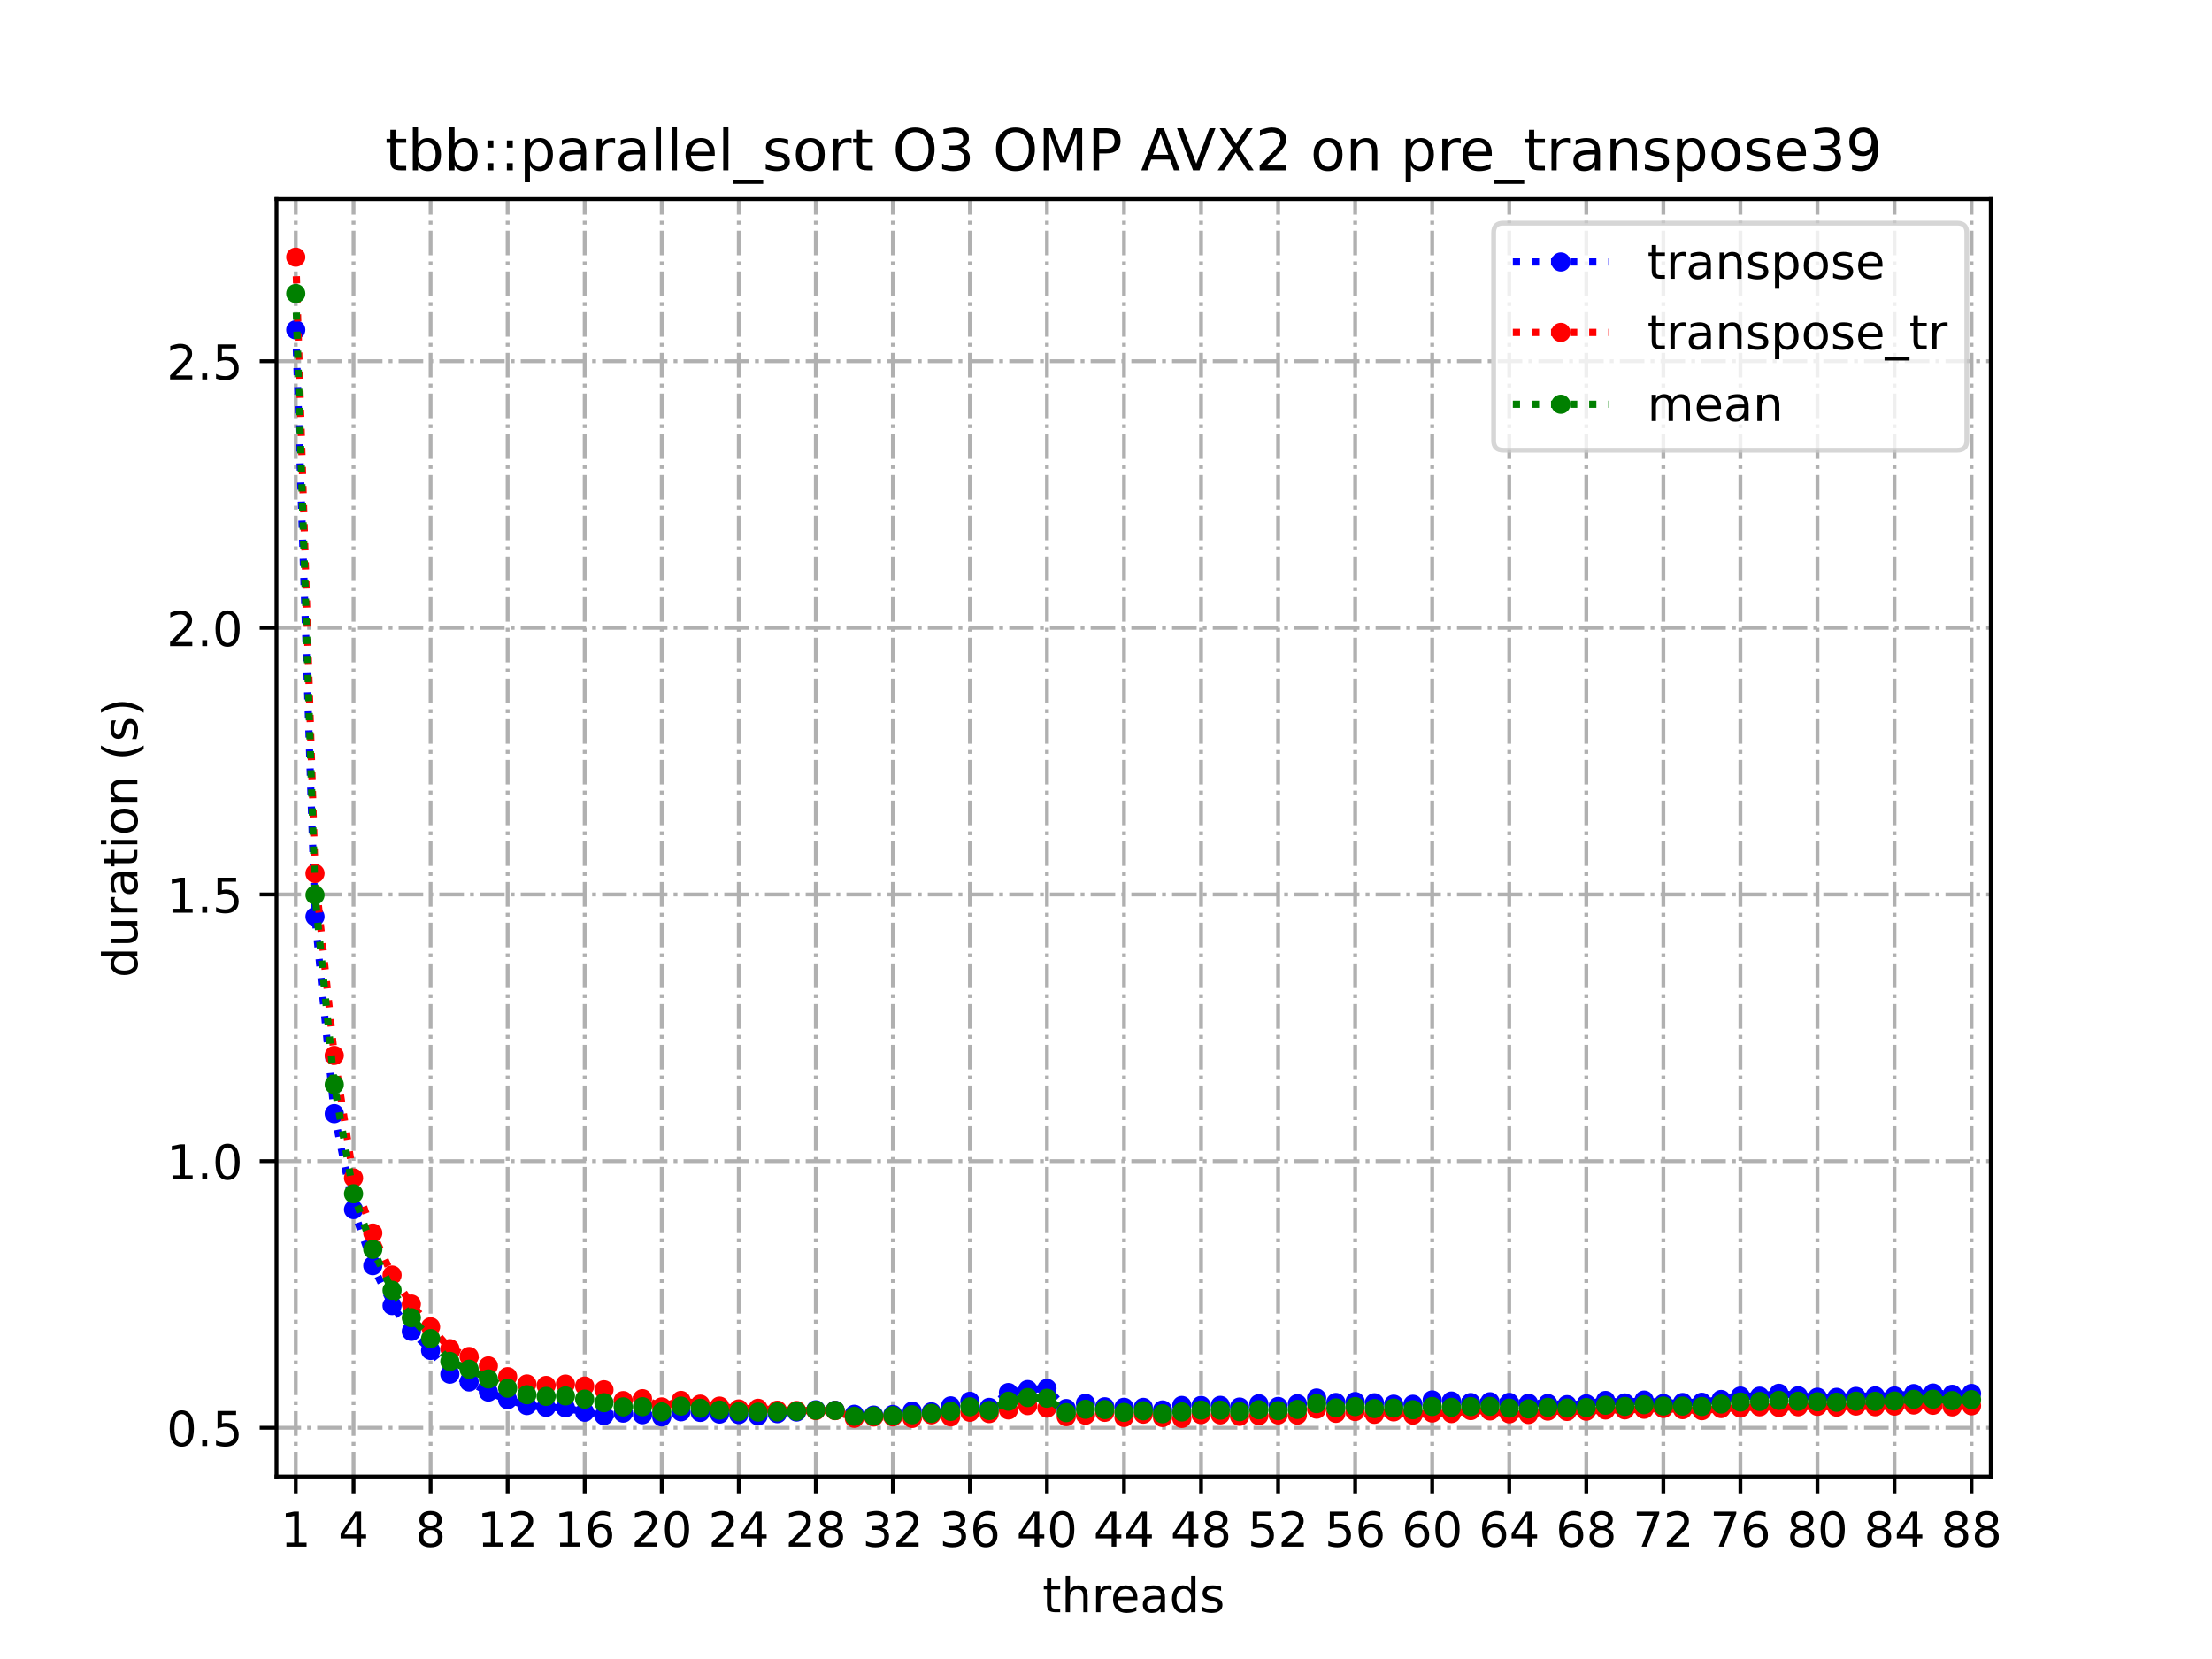 <?xml version="1.0" encoding="utf-8" standalone="no"?>
<!DOCTYPE svg PUBLIC "-//W3C//DTD SVG 1.1//EN"
  "http://www.w3.org/Graphics/SVG/1.1/DTD/svg11.dtd">
<!-- Created with matplotlib (https://matplotlib.org/) -->
<svg height="345.6pt" version="1.1" viewBox="0 0 460.8 345.6" width="460.8pt" xmlns="http://www.w3.org/2000/svg" xmlns:xlink="http://www.w3.org/1999/xlink">
 <defs>
  <style type="text/css">
*{stroke-linecap:butt;stroke-linejoin:round;}
  </style>
 </defs>
 <g id="figure_1">
  <g id="patch_1">
   <path d="M 0 345.6 
L 460.8 345.6 
L 460.8 0 
L 0 0 
z
" style="fill:#ffffff;"/>
  </g>
  <g id="axes_1">
   <g id="patch_2">
    <path d="M 57.6 307.584 
L 414.72 307.584 
L 414.72 41.472 
L 57.6 41.472 
z
" style="fill:#ffffff;"/>
   </g>
   <g id="matplotlib.axis_1">
    <g id="xtick_1">
     <g id="line2d_1">
      <path clip-path="url(#p7dcc0c4417)" d="M 61.613 307.584 
L 61.613 41.472 
" style="fill:none;stroke:#b0b0b0;stroke-dasharray:5.12,1.28,0.8,1.28;stroke-dashoffset:0;stroke-width:0.8;"/>
     </g>
     <g id="line2d_2">
      <defs>
       <path d="M 0 0 
L 0 3.5 
" id="m2998eba3bb" style="stroke:#000000;stroke-width:0.8;"/>
      </defs>
      <g>
       <use style="stroke:#000000;stroke-width:0.8;" x="61.613" xlink:href="#m2998eba3bb" y="307.584"/>
      </g>
     </g>
     <g id="text_1">
      <!-- 1 -->
      <defs>
       <path d="M 12.406 8.297 
L 28.516 8.297 
L 28.516 63.922 
L 10.984 60.406 
L 10.984 69.391 
L 28.422 72.906 
L 38.281 72.906 
L 38.281 8.297 
L 54.391 8.297 
L 54.391 0 
L 12.406 0 
z
" id="DejaVuSans-49"/>
      </defs>
      <g transform="translate(58.431 322.182)scale(0.1 -0.1)">
       <use xlink:href="#DejaVuSans-49"/>
      </g>
     </g>
    </g>
    <g id="xtick_2">
     <g id="line2d_3">
      <path clip-path="url(#p7dcc0c4417)" d="M 73.65 307.584 
L 73.65 41.472 
" style="fill:none;stroke:#b0b0b0;stroke-dasharray:5.12,1.28,0.8,1.28;stroke-dashoffset:0;stroke-width:0.8;"/>
     </g>
     <g id="line2d_4">
      <g>
       <use style="stroke:#000000;stroke-width:0.8;" x="73.65" xlink:href="#m2998eba3bb" y="307.584"/>
      </g>
     </g>
     <g id="text_2">
      <!-- 4 -->
      <defs>
       <path d="M 37.797 64.312 
L 12.891 25.391 
L 37.797 25.391 
z
M 35.203 72.906 
L 47.609 72.906 
L 47.609 25.391 
L 58.016 25.391 
L 58.016 17.188 
L 47.609 17.188 
L 47.609 0 
L 37.797 0 
L 37.797 17.188 
L 4.891 17.188 
L 4.891 26.703 
z
" id="DejaVuSans-52"/>
      </defs>
      <g transform="translate(70.469 322.182)scale(0.1 -0.1)">
       <use xlink:href="#DejaVuSans-52"/>
      </g>
     </g>
    </g>
    <g id="xtick_3">
     <g id="line2d_5">
      <path clip-path="url(#p7dcc0c4417)" d="M 89.701 307.584 
L 89.701 41.472 
" style="fill:none;stroke:#b0b0b0;stroke-dasharray:5.12,1.28,0.8,1.28;stroke-dashoffset:0;stroke-width:0.8;"/>
     </g>
     <g id="line2d_6">
      <g>
       <use style="stroke:#000000;stroke-width:0.8;" x="89.701" xlink:href="#m2998eba3bb" y="307.584"/>
      </g>
     </g>
     <g id="text_3">
      <!-- 8 -->
      <defs>
       <path d="M 31.781 34.625 
Q 24.75 34.625 20.719 30.859 
Q 16.703 27.094 16.703 20.516 
Q 16.703 13.922 20.719 10.156 
Q 24.75 6.391 31.781 6.391 
Q 38.812 6.391 42.859 10.172 
Q 46.922 13.969 46.922 20.516 
Q 46.922 27.094 42.891 30.859 
Q 38.875 34.625 31.781 34.625 
z
M 21.922 38.812 
Q 15.578 40.375 12.031 44.719 
Q 8.5 49.078 8.5 55.328 
Q 8.5 64.062 14.719 69.141 
Q 20.953 74.219 31.781 74.219 
Q 42.672 74.219 48.875 69.141 
Q 55.078 64.062 55.078 55.328 
Q 55.078 49.078 51.531 44.719 
Q 48 40.375 41.703 38.812 
Q 48.828 37.156 52.797 32.312 
Q 56.781 27.484 56.781 20.516 
Q 56.781 9.906 50.312 4.234 
Q 43.844 -1.422 31.781 -1.422 
Q 19.734 -1.422 13.25 4.234 
Q 6.781 9.906 6.781 20.516 
Q 6.781 27.484 10.781 32.312 
Q 14.797 37.156 21.922 38.812 
z
M 18.312 54.391 
Q 18.312 48.734 21.844 45.562 
Q 25.391 42.391 31.781 42.391 
Q 38.141 42.391 41.719 45.562 
Q 45.312 48.734 45.312 54.391 
Q 45.312 60.062 41.719 63.234 
Q 38.141 66.406 31.781 66.406 
Q 25.391 66.406 21.844 63.234 
Q 18.312 60.062 18.312 54.391 
z
" id="DejaVuSans-56"/>
      </defs>
      <g transform="translate(86.519 322.182)scale(0.1 -0.1)">
       <use xlink:href="#DejaVuSans-56"/>
      </g>
     </g>
    </g>
    <g id="xtick_4">
     <g id="line2d_7">
      <path clip-path="url(#p7dcc0c4417)" d="M 105.751 307.584 
L 105.751 41.472 
" style="fill:none;stroke:#b0b0b0;stroke-dasharray:5.12,1.28,0.8,1.28;stroke-dashoffset:0;stroke-width:0.8;"/>
     </g>
     <g id="line2d_8">
      <g>
       <use style="stroke:#000000;stroke-width:0.8;" x="105.751" xlink:href="#m2998eba3bb" y="307.584"/>
      </g>
     </g>
     <g id="text_4">
      <!-- 12 -->
      <defs>
       <path d="M 19.188 8.297 
L 53.609 8.297 
L 53.609 0 
L 7.328 0 
L 7.328 8.297 
Q 12.938 14.109 22.625 23.891 
Q 32.328 33.688 34.812 36.531 
Q 39.547 41.844 41.422 45.531 
Q 43.312 49.219 43.312 52.781 
Q 43.312 58.594 39.234 62.25 
Q 35.156 65.922 28.609 65.922 
Q 23.969 65.922 18.812 64.312 
Q 13.672 62.703 7.812 59.422 
L 7.812 69.391 
Q 13.766 71.781 18.938 73 
Q 24.125 74.219 28.422 74.219 
Q 39.75 74.219 46.484 68.547 
Q 53.219 62.891 53.219 53.422 
Q 53.219 48.922 51.531 44.891 
Q 49.859 40.875 45.406 35.406 
Q 44.188 33.984 37.641 27.219 
Q 31.109 20.453 19.188 8.297 
z
" id="DejaVuSans-50"/>
      </defs>
      <g transform="translate(99.389 322.182)scale(0.1 -0.1)">
       <use xlink:href="#DejaVuSans-49"/>
       <use x="63.623" xlink:href="#DejaVuSans-50"/>
      </g>
     </g>
    </g>
    <g id="xtick_5">
     <g id="line2d_9">
      <path clip-path="url(#p7dcc0c4417)" d="M 121.801 307.584 
L 121.801 41.472 
" style="fill:none;stroke:#b0b0b0;stroke-dasharray:5.12,1.28,0.8,1.28;stroke-dashoffset:0;stroke-width:0.8;"/>
     </g>
     <g id="line2d_10">
      <g>
       <use style="stroke:#000000;stroke-width:0.8;" x="121.801" xlink:href="#m2998eba3bb" y="307.584"/>
      </g>
     </g>
     <g id="text_5">
      <!-- 16 -->
      <defs>
       <path d="M 33.016 40.375 
Q 26.375 40.375 22.484 35.828 
Q 18.609 31.297 18.609 23.391 
Q 18.609 15.531 22.484 10.953 
Q 26.375 6.391 33.016 6.391 
Q 39.656 6.391 43.531 10.953 
Q 47.406 15.531 47.406 23.391 
Q 47.406 31.297 43.531 35.828 
Q 39.656 40.375 33.016 40.375 
z
M 52.594 71.297 
L 52.594 62.312 
Q 48.875 64.062 45.094 64.984 
Q 41.312 65.922 37.594 65.922 
Q 27.828 65.922 22.672 59.328 
Q 17.531 52.734 16.797 39.406 
Q 19.672 43.656 24.016 45.922 
Q 28.375 48.188 33.594 48.188 
Q 44.578 48.188 50.953 41.516 
Q 57.328 34.859 57.328 23.391 
Q 57.328 12.156 50.688 5.359 
Q 44.047 -1.422 33.016 -1.422 
Q 20.359 -1.422 13.672 8.266 
Q 6.984 17.969 6.984 36.375 
Q 6.984 53.656 15.188 63.938 
Q 23.391 74.219 37.203 74.219 
Q 40.922 74.219 44.703 73.484 
Q 48.484 72.75 52.594 71.297 
z
" id="DejaVuSans-54"/>
      </defs>
      <g transform="translate(115.439 322.182)scale(0.1 -0.1)">
       <use xlink:href="#DejaVuSans-49"/>
       <use x="63.623" xlink:href="#DejaVuSans-54"/>
      </g>
     </g>
    </g>
    <g id="xtick_6">
     <g id="line2d_11">
      <path clip-path="url(#p7dcc0c4417)" d="M 137.852 307.584 
L 137.852 41.472 
" style="fill:none;stroke:#b0b0b0;stroke-dasharray:5.12,1.28,0.8,1.28;stroke-dashoffset:0;stroke-width:0.8;"/>
     </g>
     <g id="line2d_12">
      <g>
       <use style="stroke:#000000;stroke-width:0.8;" x="137.852" xlink:href="#m2998eba3bb" y="307.584"/>
      </g>
     </g>
     <g id="text_6">
      <!-- 20 -->
      <defs>
       <path d="M 31.781 66.406 
Q 24.172 66.406 20.328 58.906 
Q 16.5 51.422 16.5 36.375 
Q 16.5 21.391 20.328 13.891 
Q 24.172 6.391 31.781 6.391 
Q 39.453 6.391 43.281 13.891 
Q 47.125 21.391 47.125 36.375 
Q 47.125 51.422 43.281 58.906 
Q 39.453 66.406 31.781 66.406 
z
M 31.781 74.219 
Q 44.047 74.219 50.516 64.516 
Q 56.984 54.828 56.984 36.375 
Q 56.984 17.969 50.516 8.266 
Q 44.047 -1.422 31.781 -1.422 
Q 19.531 -1.422 13.062 8.266 
Q 6.594 17.969 6.594 36.375 
Q 6.594 54.828 13.062 64.516 
Q 19.531 74.219 31.781 74.219 
z
" id="DejaVuSans-48"/>
      </defs>
      <g transform="translate(131.489 322.182)scale(0.1 -0.1)">
       <use xlink:href="#DejaVuSans-50"/>
       <use x="63.623" xlink:href="#DejaVuSans-48"/>
      </g>
     </g>
    </g>
    <g id="xtick_7">
     <g id="line2d_13">
      <path clip-path="url(#p7dcc0c4417)" d="M 153.902 307.584 
L 153.902 41.472 
" style="fill:none;stroke:#b0b0b0;stroke-dasharray:5.12,1.28,0.8,1.28;stroke-dashoffset:0;stroke-width:0.8;"/>
     </g>
     <g id="line2d_14">
      <g>
       <use style="stroke:#000000;stroke-width:0.8;" x="153.902" xlink:href="#m2998eba3bb" y="307.584"/>
      </g>
     </g>
     <g id="text_7">
      <!-- 24 -->
      <g transform="translate(147.54 322.182)scale(0.1 -0.1)">
       <use xlink:href="#DejaVuSans-50"/>
       <use x="63.623" xlink:href="#DejaVuSans-52"/>
      </g>
     </g>
    </g>
    <g id="xtick_8">
     <g id="line2d_15">
      <path clip-path="url(#p7dcc0c4417)" d="M 169.952 307.584 
L 169.952 41.472 
" style="fill:none;stroke:#b0b0b0;stroke-dasharray:5.12,1.28,0.8,1.28;stroke-dashoffset:0;stroke-width:0.8;"/>
     </g>
     <g id="line2d_16">
      <g>
       <use style="stroke:#000000;stroke-width:0.8;" x="169.952" xlink:href="#m2998eba3bb" y="307.584"/>
      </g>
     </g>
     <g id="text_8">
      <!-- 28 -->
      <g transform="translate(163.59 322.182)scale(0.1 -0.1)">
       <use xlink:href="#DejaVuSans-50"/>
       <use x="63.623" xlink:href="#DejaVuSans-56"/>
      </g>
     </g>
    </g>
    <g id="xtick_9">
     <g id="line2d_17">
      <path clip-path="url(#p7dcc0c4417)" d="M 186.003 307.584 
L 186.003 41.472 
" style="fill:none;stroke:#b0b0b0;stroke-dasharray:5.12,1.28,0.8,1.28;stroke-dashoffset:0;stroke-width:0.8;"/>
     </g>
     <g id="line2d_18">
      <g>
       <use style="stroke:#000000;stroke-width:0.8;" x="186.003" xlink:href="#m2998eba3bb" y="307.584"/>
      </g>
     </g>
     <g id="text_9">
      <!-- 32 -->
      <defs>
       <path d="M 40.578 39.312 
Q 47.656 37.797 51.625 33 
Q 55.609 28.219 55.609 21.188 
Q 55.609 10.406 48.188 4.484 
Q 40.766 -1.422 27.094 -1.422 
Q 22.516 -1.422 17.656 -0.516 
Q 12.797 0.391 7.625 2.203 
L 7.625 11.719 
Q 11.719 9.328 16.594 8.109 
Q 21.484 6.891 26.812 6.891 
Q 36.078 6.891 40.938 10.547 
Q 45.797 14.203 45.797 21.188 
Q 45.797 27.641 41.281 31.266 
Q 36.766 34.906 28.719 34.906 
L 20.219 34.906 
L 20.219 43.016 
L 29.109 43.016 
Q 36.375 43.016 40.234 45.922 
Q 44.094 48.828 44.094 54.297 
Q 44.094 59.906 40.109 62.906 
Q 36.141 65.922 28.719 65.922 
Q 24.656 65.922 20.016 65.031 
Q 15.375 64.156 9.812 62.312 
L 9.812 71.094 
Q 15.438 72.656 20.344 73.438 
Q 25.25 74.219 29.594 74.219 
Q 40.828 74.219 47.359 69.109 
Q 53.906 64.016 53.906 55.328 
Q 53.906 49.266 50.438 45.094 
Q 46.969 40.922 40.578 39.312 
z
" id="DejaVuSans-51"/>
      </defs>
      <g transform="translate(179.64 322.182)scale(0.1 -0.1)">
       <use xlink:href="#DejaVuSans-51"/>
       <use x="63.623" xlink:href="#DejaVuSans-50"/>
      </g>
     </g>
    </g>
    <g id="xtick_10">
     <g id="line2d_19">
      <path clip-path="url(#p7dcc0c4417)" d="M 202.053 307.584 
L 202.053 41.472 
" style="fill:none;stroke:#b0b0b0;stroke-dasharray:5.12,1.28,0.8,1.28;stroke-dashoffset:0;stroke-width:0.8;"/>
     </g>
     <g id="line2d_20">
      <g>
       <use style="stroke:#000000;stroke-width:0.8;" x="202.053" xlink:href="#m2998eba3bb" y="307.584"/>
      </g>
     </g>
     <g id="text_10">
      <!-- 36 -->
      <g transform="translate(195.691 322.182)scale(0.1 -0.1)">
       <use xlink:href="#DejaVuSans-51"/>
       <use x="63.623" xlink:href="#DejaVuSans-54"/>
      </g>
     </g>
    </g>
    <g id="xtick_11">
     <g id="line2d_21">
      <path clip-path="url(#p7dcc0c4417)" d="M 218.103 307.584 
L 218.103 41.472 
" style="fill:none;stroke:#b0b0b0;stroke-dasharray:5.12,1.28,0.8,1.28;stroke-dashoffset:0;stroke-width:0.8;"/>
     </g>
     <g id="line2d_22">
      <g>
       <use style="stroke:#000000;stroke-width:0.8;" x="218.103" xlink:href="#m2998eba3bb" y="307.584"/>
      </g>
     </g>
     <g id="text_11">
      <!-- 40 -->
      <g transform="translate(211.741 322.182)scale(0.1 -0.1)">
       <use xlink:href="#DejaVuSans-52"/>
       <use x="63.623" xlink:href="#DejaVuSans-48"/>
      </g>
     </g>
    </g>
    <g id="xtick_12">
     <g id="line2d_23">
      <path clip-path="url(#p7dcc0c4417)" d="M 234.154 307.584 
L 234.154 41.472 
" style="fill:none;stroke:#b0b0b0;stroke-dasharray:5.12,1.28,0.8,1.28;stroke-dashoffset:0;stroke-width:0.8;"/>
     </g>
     <g id="line2d_24">
      <g>
       <use style="stroke:#000000;stroke-width:0.8;" x="234.154" xlink:href="#m2998eba3bb" y="307.584"/>
      </g>
     </g>
     <g id="text_12">
      <!-- 44 -->
      <g transform="translate(227.791 322.182)scale(0.1 -0.1)">
       <use xlink:href="#DejaVuSans-52"/>
       <use x="63.623" xlink:href="#DejaVuSans-52"/>
      </g>
     </g>
    </g>
    <g id="xtick_13">
     <g id="line2d_25">
      <path clip-path="url(#p7dcc0c4417)" d="M 250.204 307.584 
L 250.204 41.472 
" style="fill:none;stroke:#b0b0b0;stroke-dasharray:5.12,1.28,0.8,1.28;stroke-dashoffset:0;stroke-width:0.8;"/>
     </g>
     <g id="line2d_26">
      <g>
       <use style="stroke:#000000;stroke-width:0.8;" x="250.204" xlink:href="#m2998eba3bb" y="307.584"/>
      </g>
     </g>
     <g id="text_13">
      <!-- 48 -->
      <g transform="translate(243.842 322.182)scale(0.1 -0.1)">
       <use xlink:href="#DejaVuSans-52"/>
       <use x="63.623" xlink:href="#DejaVuSans-56"/>
      </g>
     </g>
    </g>
    <g id="xtick_14">
     <g id="line2d_27">
      <path clip-path="url(#p7dcc0c4417)" d="M 266.254 307.584 
L 266.254 41.472 
" style="fill:none;stroke:#b0b0b0;stroke-dasharray:5.12,1.28,0.8,1.28;stroke-dashoffset:0;stroke-width:0.8;"/>
     </g>
     <g id="line2d_28">
      <g>
       <use style="stroke:#000000;stroke-width:0.8;" x="266.254" xlink:href="#m2998eba3bb" y="307.584"/>
      </g>
     </g>
     <g id="text_14">
      <!-- 52 -->
      <defs>
       <path d="M 10.797 72.906 
L 49.516 72.906 
L 49.516 64.594 
L 19.828 64.594 
L 19.828 46.734 
Q 21.969 47.469 24.109 47.828 
Q 26.266 48.188 28.422 48.188 
Q 40.625 48.188 47.75 41.5 
Q 54.891 34.812 54.891 23.391 
Q 54.891 11.625 47.562 5.094 
Q 40.234 -1.422 26.906 -1.422 
Q 22.312 -1.422 17.547 -0.641 
Q 12.797 0.141 7.719 1.703 
L 7.719 11.625 
Q 12.109 9.234 16.797 8.062 
Q 21.484 6.891 26.703 6.891 
Q 35.156 6.891 40.078 11.328 
Q 45.016 15.766 45.016 23.391 
Q 45.016 31 40.078 35.438 
Q 35.156 39.891 26.703 39.891 
Q 22.75 39.891 18.812 39.016 
Q 14.891 38.141 10.797 36.281 
z
" id="DejaVuSans-53"/>
      </defs>
      <g transform="translate(259.892 322.182)scale(0.1 -0.1)">
       <use xlink:href="#DejaVuSans-53"/>
       <use x="63.623" xlink:href="#DejaVuSans-50"/>
      </g>
     </g>
    </g>
    <g id="xtick_15">
     <g id="line2d_29">
      <path clip-path="url(#p7dcc0c4417)" d="M 282.305 307.584 
L 282.305 41.472 
" style="fill:none;stroke:#b0b0b0;stroke-dasharray:5.12,1.28,0.8,1.28;stroke-dashoffset:0;stroke-width:0.8;"/>
     </g>
     <g id="line2d_30">
      <g>
       <use style="stroke:#000000;stroke-width:0.8;" x="282.305" xlink:href="#m2998eba3bb" y="307.584"/>
      </g>
     </g>
     <g id="text_15">
      <!-- 56 -->
      <g transform="translate(275.942 322.182)scale(0.1 -0.1)">
       <use xlink:href="#DejaVuSans-53"/>
       <use x="63.623" xlink:href="#DejaVuSans-54"/>
      </g>
     </g>
    </g>
    <g id="xtick_16">
     <g id="line2d_31">
      <path clip-path="url(#p7dcc0c4417)" d="M 298.355 307.584 
L 298.355 41.472 
" style="fill:none;stroke:#b0b0b0;stroke-dasharray:5.12,1.28,0.8,1.28;stroke-dashoffset:0;stroke-width:0.8;"/>
     </g>
     <g id="line2d_32">
      <g>
       <use style="stroke:#000000;stroke-width:0.8;" x="298.355" xlink:href="#m2998eba3bb" y="307.584"/>
      </g>
     </g>
     <g id="text_16">
      <!-- 60 -->
      <g transform="translate(291.993 322.182)scale(0.1 -0.1)">
       <use xlink:href="#DejaVuSans-54"/>
       <use x="63.623" xlink:href="#DejaVuSans-48"/>
      </g>
     </g>
    </g>
    <g id="xtick_17">
     <g id="line2d_33">
      <path clip-path="url(#p7dcc0c4417)" d="M 314.405 307.584 
L 314.405 41.472 
" style="fill:none;stroke:#b0b0b0;stroke-dasharray:5.12,1.28,0.8,1.28;stroke-dashoffset:0;stroke-width:0.8;"/>
     </g>
     <g id="line2d_34">
      <g>
       <use style="stroke:#000000;stroke-width:0.8;" x="314.405" xlink:href="#m2998eba3bb" y="307.584"/>
      </g>
     </g>
     <g id="text_17">
      <!-- 64 -->
      <g transform="translate(308.043 322.182)scale(0.1 -0.1)">
       <use xlink:href="#DejaVuSans-54"/>
       <use x="63.623" xlink:href="#DejaVuSans-52"/>
      </g>
     </g>
    </g>
    <g id="xtick_18">
     <g id="line2d_35">
      <path clip-path="url(#p7dcc0c4417)" d="M 330.456 307.584 
L 330.456 41.472 
" style="fill:none;stroke:#b0b0b0;stroke-dasharray:5.12,1.28,0.8,1.28;stroke-dashoffset:0;stroke-width:0.8;"/>
     </g>
     <g id="line2d_36">
      <g>
       <use style="stroke:#000000;stroke-width:0.8;" x="330.456" xlink:href="#m2998eba3bb" y="307.584"/>
      </g>
     </g>
     <g id="text_18">
      <!-- 68 -->
      <g transform="translate(324.093 322.182)scale(0.1 -0.1)">
       <use xlink:href="#DejaVuSans-54"/>
       <use x="63.623" xlink:href="#DejaVuSans-56"/>
      </g>
     </g>
    </g>
    <g id="xtick_19">
     <g id="line2d_37">
      <path clip-path="url(#p7dcc0c4417)" d="M 346.506 307.584 
L 346.506 41.472 
" style="fill:none;stroke:#b0b0b0;stroke-dasharray:5.12,1.28,0.8,1.28;stroke-dashoffset:0;stroke-width:0.8;"/>
     </g>
     <g id="line2d_38">
      <g>
       <use style="stroke:#000000;stroke-width:0.8;" x="346.506" xlink:href="#m2998eba3bb" y="307.584"/>
      </g>
     </g>
     <g id="text_19">
      <!-- 72 -->
      <defs>
       <path d="M 8.203 72.906 
L 55.078 72.906 
L 55.078 68.703 
L 28.609 0 
L 18.312 0 
L 43.219 64.594 
L 8.203 64.594 
z
" id="DejaVuSans-55"/>
      </defs>
      <g transform="translate(340.144 322.182)scale(0.1 -0.1)">
       <use xlink:href="#DejaVuSans-55"/>
       <use x="63.623" xlink:href="#DejaVuSans-50"/>
      </g>
     </g>
    </g>
    <g id="xtick_20">
     <g id="line2d_39">
      <path clip-path="url(#p7dcc0c4417)" d="M 362.556 307.584 
L 362.556 41.472 
" style="fill:none;stroke:#b0b0b0;stroke-dasharray:5.12,1.28,0.8,1.28;stroke-dashoffset:0;stroke-width:0.8;"/>
     </g>
     <g id="line2d_40">
      <g>
       <use style="stroke:#000000;stroke-width:0.8;" x="362.556" xlink:href="#m2998eba3bb" y="307.584"/>
      </g>
     </g>
     <g id="text_20">
      <!-- 76 -->
      <g transform="translate(356.194 322.182)scale(0.1 -0.1)">
       <use xlink:href="#DejaVuSans-55"/>
       <use x="63.623" xlink:href="#DejaVuSans-54"/>
      </g>
     </g>
    </g>
    <g id="xtick_21">
     <g id="line2d_41">
      <path clip-path="url(#p7dcc0c4417)" d="M 378.607 307.584 
L 378.607 41.472 
" style="fill:none;stroke:#b0b0b0;stroke-dasharray:5.12,1.28,0.8,1.28;stroke-dashoffset:0;stroke-width:0.8;"/>
     </g>
     <g id="line2d_42">
      <g>
       <use style="stroke:#000000;stroke-width:0.8;" x="378.607" xlink:href="#m2998eba3bb" y="307.584"/>
      </g>
     </g>
     <g id="text_21">
      <!-- 80 -->
      <g transform="translate(372.244 322.182)scale(0.1 -0.1)">
       <use xlink:href="#DejaVuSans-56"/>
       <use x="63.623" xlink:href="#DejaVuSans-48"/>
      </g>
     </g>
    </g>
    <g id="xtick_22">
     <g id="line2d_43">
      <path clip-path="url(#p7dcc0c4417)" d="M 394.657 307.584 
L 394.657 41.472 
" style="fill:none;stroke:#b0b0b0;stroke-dasharray:5.12,1.28,0.8,1.28;stroke-dashoffset:0;stroke-width:0.8;"/>
     </g>
     <g id="line2d_44">
      <g>
       <use style="stroke:#000000;stroke-width:0.8;" x="394.657" xlink:href="#m2998eba3bb" y="307.584"/>
      </g>
     </g>
     <g id="text_22">
      <!-- 84 -->
      <g transform="translate(388.295 322.182)scale(0.1 -0.1)">
       <use xlink:href="#DejaVuSans-56"/>
       <use x="63.623" xlink:href="#DejaVuSans-52"/>
      </g>
     </g>
    </g>
    <g id="xtick_23">
     <g id="line2d_45">
      <path clip-path="url(#p7dcc0c4417)" d="M 410.707 307.584 
L 410.707 41.472 
" style="fill:none;stroke:#b0b0b0;stroke-dasharray:5.12,1.28,0.8,1.28;stroke-dashoffset:0;stroke-width:0.8;"/>
     </g>
     <g id="line2d_46">
      <g>
       <use style="stroke:#000000;stroke-width:0.8;" x="410.707" xlink:href="#m2998eba3bb" y="307.584"/>
      </g>
     </g>
     <g id="text_23">
      <!-- 88 -->
      <g transform="translate(404.345 322.182)scale(0.1 -0.1)">
       <use xlink:href="#DejaVuSans-56"/>
       <use x="63.623" xlink:href="#DejaVuSans-56"/>
      </g>
     </g>
    </g>
    <g id="text_24">
     <!-- threads -->
     <defs>
      <path d="M 18.312 70.219 
L 18.312 54.688 
L 36.812 54.688 
L 36.812 47.703 
L 18.312 47.703 
L 18.312 18.016 
Q 18.312 11.328 20.141 9.422 
Q 21.969 7.516 27.594 7.516 
L 36.812 7.516 
L 36.812 0 
L 27.594 0 
Q 17.188 0 13.234 3.875 
Q 9.281 7.766 9.281 18.016 
L 9.281 47.703 
L 2.688 47.703 
L 2.688 54.688 
L 9.281 54.688 
L 9.281 70.219 
z
" id="DejaVuSans-116"/>
      <path d="M 54.891 33.016 
L 54.891 0 
L 45.906 0 
L 45.906 32.719 
Q 45.906 40.484 42.875 44.328 
Q 39.844 48.188 33.797 48.188 
Q 26.516 48.188 22.312 43.547 
Q 18.109 38.922 18.109 30.906 
L 18.109 0 
L 9.078 0 
L 9.078 75.984 
L 18.109 75.984 
L 18.109 46.188 
Q 21.344 51.125 25.703 53.562 
Q 30.078 56 35.797 56 
Q 45.219 56 50.047 50.172 
Q 54.891 44.344 54.891 33.016 
z
" id="DejaVuSans-104"/>
      <path d="M 41.109 46.297 
Q 39.594 47.172 37.812 47.578 
Q 36.031 48 33.891 48 
Q 26.266 48 22.188 43.047 
Q 18.109 38.094 18.109 28.812 
L 18.109 0 
L 9.078 0 
L 9.078 54.688 
L 18.109 54.688 
L 18.109 46.188 
Q 20.953 51.172 25.484 53.578 
Q 30.031 56 36.531 56 
Q 37.453 56 38.578 55.875 
Q 39.703 55.766 41.062 55.516 
z
" id="DejaVuSans-114"/>
      <path d="M 56.203 29.594 
L 56.203 25.203 
L 14.891 25.203 
Q 15.484 15.922 20.484 11.062 
Q 25.484 6.203 34.422 6.203 
Q 39.594 6.203 44.453 7.469 
Q 49.312 8.734 54.109 11.281 
L 54.109 2.781 
Q 49.266 0.734 44.188 -0.344 
Q 39.109 -1.422 33.891 -1.422 
Q 20.797 -1.422 13.156 6.188 
Q 5.516 13.812 5.516 26.812 
Q 5.516 40.234 12.766 48.109 
Q 20.016 56 32.328 56 
Q 43.359 56 49.781 48.891 
Q 56.203 41.797 56.203 29.594 
z
M 47.219 32.234 
Q 47.125 39.594 43.094 43.984 
Q 39.062 48.391 32.422 48.391 
Q 24.906 48.391 20.391 44.141 
Q 15.875 39.891 15.188 32.172 
z
" id="DejaVuSans-101"/>
      <path d="M 34.281 27.484 
Q 23.391 27.484 19.188 25 
Q 14.984 22.516 14.984 16.5 
Q 14.984 11.719 18.141 8.906 
Q 21.297 6.109 26.703 6.109 
Q 34.188 6.109 38.703 11.406 
Q 43.219 16.703 43.219 25.484 
L 43.219 27.484 
z
M 52.203 31.203 
L 52.203 0 
L 43.219 0 
L 43.219 8.297 
Q 40.141 3.328 35.547 0.953 
Q 30.953 -1.422 24.312 -1.422 
Q 15.922 -1.422 10.953 3.297 
Q 6 8.016 6 15.922 
Q 6 25.141 12.172 29.828 
Q 18.359 34.516 30.609 34.516 
L 43.219 34.516 
L 43.219 35.406 
Q 43.219 41.609 39.141 45 
Q 35.062 48.391 27.688 48.391 
Q 23 48.391 18.547 47.266 
Q 14.109 46.141 10.016 43.891 
L 10.016 52.203 
Q 14.938 54.109 19.578 55.047 
Q 24.219 56 28.609 56 
Q 40.484 56 46.344 49.844 
Q 52.203 43.703 52.203 31.203 
z
" id="DejaVuSans-97"/>
      <path d="M 45.406 46.391 
L 45.406 75.984 
L 54.391 75.984 
L 54.391 0 
L 45.406 0 
L 45.406 8.203 
Q 42.578 3.328 38.25 0.953 
Q 33.938 -1.422 27.875 -1.422 
Q 17.969 -1.422 11.734 6.484 
Q 5.516 14.406 5.516 27.297 
Q 5.516 40.188 11.734 48.094 
Q 17.969 56 27.875 56 
Q 33.938 56 38.25 53.625 
Q 42.578 51.266 45.406 46.391 
z
M 14.797 27.297 
Q 14.797 17.391 18.875 11.75 
Q 22.953 6.109 30.078 6.109 
Q 37.203 6.109 41.297 11.75 
Q 45.406 17.391 45.406 27.297 
Q 45.406 37.203 41.297 42.844 
Q 37.203 48.484 30.078 48.484 
Q 22.953 48.484 18.875 42.844 
Q 14.797 37.203 14.797 27.297 
z
" id="DejaVuSans-100"/>
      <path d="M 44.281 53.078 
L 44.281 44.578 
Q 40.484 46.531 36.375 47.5 
Q 32.281 48.484 27.875 48.484 
Q 21.188 48.484 17.844 46.438 
Q 14.5 44.391 14.5 40.281 
Q 14.5 37.156 16.891 35.375 
Q 19.281 33.594 26.516 31.984 
L 29.594 31.297 
Q 39.156 29.25 43.188 25.516 
Q 47.219 21.781 47.219 15.094 
Q 47.219 7.469 41.188 3.016 
Q 35.156 -1.422 24.609 -1.422 
Q 20.219 -1.422 15.453 -0.562 
Q 10.688 0.297 5.422 2 
L 5.422 11.281 
Q 10.406 8.688 15.234 7.391 
Q 20.062 6.109 24.812 6.109 
Q 31.156 6.109 34.562 8.281 
Q 37.984 10.453 37.984 14.406 
Q 37.984 18.062 35.516 20.016 
Q 33.062 21.969 24.703 23.781 
L 21.578 24.516 
Q 13.234 26.266 9.516 29.906 
Q 5.812 33.547 5.812 39.891 
Q 5.812 47.609 11.281 51.797 
Q 16.75 56 26.812 56 
Q 31.781 56 36.172 55.266 
Q 40.578 54.547 44.281 53.078 
z
" id="DejaVuSans-115"/>
     </defs>
     <g transform="translate(217.169 335.861)scale(0.1 -0.1)">
      <use xlink:href="#DejaVuSans-116"/>
      <use x="39.209" xlink:href="#DejaVuSans-104"/>
      <use x="102.588" xlink:href="#DejaVuSans-114"/>
      <use x="141.451" xlink:href="#DejaVuSans-101"/>
      <use x="202.975" xlink:href="#DejaVuSans-97"/>
      <use x="264.254" xlink:href="#DejaVuSans-100"/>
      <use x="327.73" xlink:href="#DejaVuSans-115"/>
     </g>
    </g>
   </g>
   <g id="matplotlib.axis_2">
    <g id="ytick_1">
     <g id="line2d_47">
      <path clip-path="url(#p7dcc0c4417)" d="M 57.6 297.428 
L 414.72 297.428 
" style="fill:none;stroke:#b0b0b0;stroke-dasharray:5.12,1.28,0.8,1.28;stroke-dashoffset:0;stroke-width:0.8;"/>
     </g>
     <g id="line2d_48">
      <defs>
       <path d="M 0 0 
L -3.5 0 
" id="med7bc2e06f" style="stroke:#000000;stroke-width:0.8;"/>
      </defs>
      <g>
       <use style="stroke:#000000;stroke-width:0.8;" x="57.6" xlink:href="#med7bc2e06f" y="297.428"/>
      </g>
     </g>
     <g id="text_25">
      <!-- 0.5 -->
      <defs>
       <path d="M 10.688 12.406 
L 21 12.406 
L 21 0 
L 10.688 0 
z
" id="DejaVuSans-46"/>
      </defs>
      <g transform="translate(34.697 301.227)scale(0.1 -0.1)">
       <use xlink:href="#DejaVuSans-48"/>
       <use x="63.623" xlink:href="#DejaVuSans-46"/>
       <use x="95.41" xlink:href="#DejaVuSans-53"/>
      </g>
     </g>
    </g>
    <g id="ytick_2">
     <g id="line2d_49">
      <path clip-path="url(#p7dcc0c4417)" d="M 57.6 241.882 
L 414.72 241.882 
" style="fill:none;stroke:#b0b0b0;stroke-dasharray:5.12,1.28,0.8,1.28;stroke-dashoffset:0;stroke-width:0.8;"/>
     </g>
     <g id="line2d_50">
      <g>
       <use style="stroke:#000000;stroke-width:0.8;" x="57.6" xlink:href="#med7bc2e06f" y="241.882"/>
      </g>
     </g>
     <g id="text_26">
      <!-- 1.0 -->
      <g transform="translate(34.697 245.681)scale(0.1 -0.1)">
       <use xlink:href="#DejaVuSans-49"/>
       <use x="63.623" xlink:href="#DejaVuSans-46"/>
       <use x="95.41" xlink:href="#DejaVuSans-48"/>
      </g>
     </g>
    </g>
    <g id="ytick_3">
     <g id="line2d_51">
      <path clip-path="url(#p7dcc0c4417)" d="M 57.6 186.335 
L 414.72 186.335 
" style="fill:none;stroke:#b0b0b0;stroke-dasharray:5.12,1.28,0.8,1.28;stroke-dashoffset:0;stroke-width:0.8;"/>
     </g>
     <g id="line2d_52">
      <g>
       <use style="stroke:#000000;stroke-width:0.8;" x="57.6" xlink:href="#med7bc2e06f" y="186.335"/>
      </g>
     </g>
     <g id="text_27">
      <!-- 1.5 -->
      <g transform="translate(34.697 190.134)scale(0.1 -0.1)">
       <use xlink:href="#DejaVuSans-49"/>
       <use x="63.623" xlink:href="#DejaVuSans-46"/>
       <use x="95.41" xlink:href="#DejaVuSans-53"/>
      </g>
     </g>
    </g>
    <g id="ytick_4">
     <g id="line2d_53">
      <path clip-path="url(#p7dcc0c4417)" d="M 57.6 130.789 
L 414.72 130.789 
" style="fill:none;stroke:#b0b0b0;stroke-dasharray:5.12,1.28,0.8,1.28;stroke-dashoffset:0;stroke-width:0.8;"/>
     </g>
     <g id="line2d_54">
      <g>
       <use style="stroke:#000000;stroke-width:0.8;" x="57.6" xlink:href="#med7bc2e06f" y="130.789"/>
      </g>
     </g>
     <g id="text_28">
      <!-- 2.0 -->
      <g transform="translate(34.697 134.588)scale(0.1 -0.1)">
       <use xlink:href="#DejaVuSans-50"/>
       <use x="63.623" xlink:href="#DejaVuSans-46"/>
       <use x="95.41" xlink:href="#DejaVuSans-48"/>
      </g>
     </g>
    </g>
    <g id="ytick_5">
     <g id="line2d_55">
      <path clip-path="url(#p7dcc0c4417)" d="M 57.6 75.242 
L 414.72 75.242 
" style="fill:none;stroke:#b0b0b0;stroke-dasharray:5.12,1.28,0.8,1.28;stroke-dashoffset:0;stroke-width:0.8;"/>
     </g>
     <g id="line2d_56">
      <g>
       <use style="stroke:#000000;stroke-width:0.8;" x="57.6" xlink:href="#med7bc2e06f" y="75.242"/>
      </g>
     </g>
     <g id="text_29">
      <!-- 2.5 -->
      <g transform="translate(34.697 79.042)scale(0.1 -0.1)">
       <use xlink:href="#DejaVuSans-50"/>
       <use x="63.623" xlink:href="#DejaVuSans-46"/>
       <use x="95.41" xlink:href="#DejaVuSans-53"/>
      </g>
     </g>
    </g>
    <g id="text_30">
     <!-- duration (s) -->
     <defs>
      <path d="M 8.5 21.578 
L 8.5 54.688 
L 17.484 54.688 
L 17.484 21.922 
Q 17.484 14.156 20.5 10.266 
Q 23.531 6.391 29.594 6.391 
Q 36.859 6.391 41.078 11.031 
Q 45.312 15.672 45.312 23.688 
L 45.312 54.688 
L 54.297 54.688 
L 54.297 0 
L 45.312 0 
L 45.312 8.406 
Q 42.047 3.422 37.719 1 
Q 33.406 -1.422 27.688 -1.422 
Q 18.266 -1.422 13.375 4.438 
Q 8.5 10.297 8.5 21.578 
z
M 31.109 56 
z
" id="DejaVuSans-117"/>
      <path d="M 9.422 54.688 
L 18.406 54.688 
L 18.406 0 
L 9.422 0 
z
M 9.422 75.984 
L 18.406 75.984 
L 18.406 64.594 
L 9.422 64.594 
z
" id="DejaVuSans-105"/>
      <path d="M 30.609 48.391 
Q 23.391 48.391 19.188 42.75 
Q 14.984 37.109 14.984 27.297 
Q 14.984 17.484 19.156 11.844 
Q 23.344 6.203 30.609 6.203 
Q 37.797 6.203 41.984 11.859 
Q 46.188 17.531 46.188 27.297 
Q 46.188 37.016 41.984 42.703 
Q 37.797 48.391 30.609 48.391 
z
M 30.609 56 
Q 42.328 56 49.016 48.375 
Q 55.719 40.766 55.719 27.297 
Q 55.719 13.875 49.016 6.219 
Q 42.328 -1.422 30.609 -1.422 
Q 18.844 -1.422 12.172 6.219 
Q 5.516 13.875 5.516 27.297 
Q 5.516 40.766 12.172 48.375 
Q 18.844 56 30.609 56 
z
" id="DejaVuSans-111"/>
      <path d="M 54.891 33.016 
L 54.891 0 
L 45.906 0 
L 45.906 32.719 
Q 45.906 40.484 42.875 44.328 
Q 39.844 48.188 33.797 48.188 
Q 26.516 48.188 22.312 43.547 
Q 18.109 38.922 18.109 30.906 
L 18.109 0 
L 9.078 0 
L 9.078 54.688 
L 18.109 54.688 
L 18.109 46.188 
Q 21.344 51.125 25.703 53.562 
Q 30.078 56 35.797 56 
Q 45.219 56 50.047 50.172 
Q 54.891 44.344 54.891 33.016 
z
" id="DejaVuSans-110"/>
      <path id="DejaVuSans-32"/>
      <path d="M 31 75.875 
Q 24.469 64.656 21.281 53.656 
Q 18.109 42.672 18.109 31.391 
Q 18.109 20.125 21.312 9.062 
Q 24.516 -2 31 -13.188 
L 23.188 -13.188 
Q 15.875 -1.703 12.234 9.375 
Q 8.594 20.453 8.594 31.391 
Q 8.594 42.281 12.203 53.312 
Q 15.828 64.359 23.188 75.875 
z
" id="DejaVuSans-40"/>
      <path d="M 8.016 75.875 
L 15.828 75.875 
Q 23.141 64.359 26.781 53.312 
Q 30.422 42.281 30.422 31.391 
Q 30.422 20.453 26.781 9.375 
Q 23.141 -1.703 15.828 -13.188 
L 8.016 -13.188 
Q 14.5 -2 17.703 9.062 
Q 20.906 20.125 20.906 31.391 
Q 20.906 42.672 17.703 53.656 
Q 14.5 64.656 8.016 75.875 
z
" id="DejaVuSans-41"/>
     </defs>
     <g transform="translate(28.617 203.663)rotate(-90)scale(0.1 -0.1)">
      <use xlink:href="#DejaVuSans-100"/>
      <use x="63.477" xlink:href="#DejaVuSans-117"/>
      <use x="126.855" xlink:href="#DejaVuSans-114"/>
      <use x="167.969" xlink:href="#DejaVuSans-97"/>
      <use x="229.248" xlink:href="#DejaVuSans-116"/>
      <use x="268.457" xlink:href="#DejaVuSans-105"/>
      <use x="296.24" xlink:href="#DejaVuSans-111"/>
      <use x="357.422" xlink:href="#DejaVuSans-110"/>
      <use x="420.801" xlink:href="#DejaVuSans-32"/>
      <use x="452.588" xlink:href="#DejaVuSans-40"/>
      <use x="491.602" xlink:href="#DejaVuSans-115"/>
      <use x="543.701" xlink:href="#DejaVuSans-41"/>
     </g>
    </g>
   </g>
   <g id="line2d_57">
    <path clip-path="url(#p7dcc0c4417)" d="M 61.613 68.713 
L 65.625 190.952 
L 69.638 232.006 
L 73.65 251.982 
L 77.663 263.661 
L 81.676 271.971 
L 85.688 277.347 
L 89.701 281.315 
L 93.713 286.265 
L 97.726 287.89 
L 101.738 289.991 
L 105.751 291.587 
L 109.764 292.801 
L 113.776 293.173 
L 117.789 293.274 
L 121.801 294.193 
L 125.814 294.902 
L 129.827 294.378 
L 133.839 294.709 
L 137.852 295.171 
L 141.864 294.103 
L 145.877 294.232 
L 149.889 294.574 
L 153.902 294.678 
L 157.915 294.956 
L 161.927 294.494 
L 165.94 294.155 
L 169.952 293.685 
L 173.965 293.784 
L 177.978 294.618 
L 181.99 294.791 
L 186.003 294.659 
L 190.015 293.965 
L 194.028 294.112 
L 198.04 292.871 
L 202.053 291.918 
L 206.066 293.187 
L 210.078 290.095 
L 214.091 289.468 
L 218.103 289.231 
L 222.116 293.426 
L 226.129 292.345 
L 230.141 293.059 
L 234.154 293.166 
L 238.166 293.184 
L 242.179 293.718 
L 246.191 292.785 
L 250.204 292.785 
L 254.217 292.767 
L 258.229 293.116 
L 262.242 292.432 
L 266.254 292.989 
L 270.267 292.428 
L 274.28 291.235 
L 278.292 292.169 
L 282.305 291.977 
L 286.317 292.229 
L 290.33 292.527 
L 294.342 292.541 
L 298.355 291.64 
L 302.368 291.866 
L 306.38 292.184 
L 310.393 292.017 
L 314.405 292.15 
L 318.418 292.326 
L 322.431 292.386 
L 326.443 292.616 
L 330.456 292.454 
L 334.468 291.744 
L 338.481 292.263 
L 342.493 291.669 
L 346.506 292.39 
L 350.519 292.174 
L 354.531 292.125 
L 358.544 291.541 
L 362.556 290.829 
L 366.569 290.853 
L 370.582 290.253 
L 374.594 290.766 
L 378.607 291.067 
L 382.619 291.095 
L 386.632 290.898 
L 390.644 290.797 
L 394.657 290.806 
L 398.67 290.312 
L 402.682 290.196 
L 406.695 290.461 
L 410.707 290.282 
" style="fill:none;stroke:#0000ff;stroke-dasharray:1.5,2.475;stroke-dashoffset:0;stroke-width:1.5;"/>
    <defs>
     <path d="M 0 1.5 
C 0.398 1.5 0.779 1.342 1.061 1.061 
C 1.342 0.779 1.5 0.398 1.5 0 
C 1.5 -0.398 1.342 -0.779 1.061 -1.061 
C 0.779 -1.342 0.398 -1.5 0 -1.5 
C -0.398 -1.5 -0.779 -1.342 -1.061 -1.061 
C -1.342 -0.779 -1.5 -0.398 -1.5 0 
C -1.5 0.398 -1.342 0.779 -1.061 1.061 
C -0.779 1.342 -0.398 1.5 0 1.5 
z
" id="m9a2a6ea5ce" style="stroke:#0000ff;"/>
    </defs>
    <g clip-path="url(#p7dcc0c4417)">
     <use style="fill:#0000ff;stroke:#0000ff;" x="61.613" xlink:href="#m9a2a6ea5ce" y="68.713"/>
     <use style="fill:#0000ff;stroke:#0000ff;" x="65.625" xlink:href="#m9a2a6ea5ce" y="190.952"/>
     <use style="fill:#0000ff;stroke:#0000ff;" x="69.638" xlink:href="#m9a2a6ea5ce" y="232.006"/>
     <use style="fill:#0000ff;stroke:#0000ff;" x="73.65" xlink:href="#m9a2a6ea5ce" y="251.982"/>
     <use style="fill:#0000ff;stroke:#0000ff;" x="77.663" xlink:href="#m9a2a6ea5ce" y="263.661"/>
     <use style="fill:#0000ff;stroke:#0000ff;" x="81.676" xlink:href="#m9a2a6ea5ce" y="271.971"/>
     <use style="fill:#0000ff;stroke:#0000ff;" x="85.688" xlink:href="#m9a2a6ea5ce" y="277.347"/>
     <use style="fill:#0000ff;stroke:#0000ff;" x="89.701" xlink:href="#m9a2a6ea5ce" y="281.315"/>
     <use style="fill:#0000ff;stroke:#0000ff;" x="93.713" xlink:href="#m9a2a6ea5ce" y="286.265"/>
     <use style="fill:#0000ff;stroke:#0000ff;" x="97.726" xlink:href="#m9a2a6ea5ce" y="287.89"/>
     <use style="fill:#0000ff;stroke:#0000ff;" x="101.738" xlink:href="#m9a2a6ea5ce" y="289.991"/>
     <use style="fill:#0000ff;stroke:#0000ff;" x="105.751" xlink:href="#m9a2a6ea5ce" y="291.587"/>
     <use style="fill:#0000ff;stroke:#0000ff;" x="109.764" xlink:href="#m9a2a6ea5ce" y="292.801"/>
     <use style="fill:#0000ff;stroke:#0000ff;" x="113.776" xlink:href="#m9a2a6ea5ce" y="293.173"/>
     <use style="fill:#0000ff;stroke:#0000ff;" x="117.789" xlink:href="#m9a2a6ea5ce" y="293.274"/>
     <use style="fill:#0000ff;stroke:#0000ff;" x="121.801" xlink:href="#m9a2a6ea5ce" y="294.193"/>
     <use style="fill:#0000ff;stroke:#0000ff;" x="125.814" xlink:href="#m9a2a6ea5ce" y="294.902"/>
     <use style="fill:#0000ff;stroke:#0000ff;" x="129.827" xlink:href="#m9a2a6ea5ce" y="294.378"/>
     <use style="fill:#0000ff;stroke:#0000ff;" x="133.839" xlink:href="#m9a2a6ea5ce" y="294.709"/>
     <use style="fill:#0000ff;stroke:#0000ff;" x="137.852" xlink:href="#m9a2a6ea5ce" y="295.171"/>
     <use style="fill:#0000ff;stroke:#0000ff;" x="141.864" xlink:href="#m9a2a6ea5ce" y="294.103"/>
     <use style="fill:#0000ff;stroke:#0000ff;" x="145.877" xlink:href="#m9a2a6ea5ce" y="294.232"/>
     <use style="fill:#0000ff;stroke:#0000ff;" x="149.889" xlink:href="#m9a2a6ea5ce" y="294.574"/>
     <use style="fill:#0000ff;stroke:#0000ff;" x="153.902" xlink:href="#m9a2a6ea5ce" y="294.678"/>
     <use style="fill:#0000ff;stroke:#0000ff;" x="157.915" xlink:href="#m9a2a6ea5ce" y="294.956"/>
     <use style="fill:#0000ff;stroke:#0000ff;" x="161.927" xlink:href="#m9a2a6ea5ce" y="294.494"/>
     <use style="fill:#0000ff;stroke:#0000ff;" x="165.94" xlink:href="#m9a2a6ea5ce" y="294.155"/>
     <use style="fill:#0000ff;stroke:#0000ff;" x="169.952" xlink:href="#m9a2a6ea5ce" y="293.685"/>
     <use style="fill:#0000ff;stroke:#0000ff;" x="173.965" xlink:href="#m9a2a6ea5ce" y="293.784"/>
     <use style="fill:#0000ff;stroke:#0000ff;" x="177.978" xlink:href="#m9a2a6ea5ce" y="294.618"/>
     <use style="fill:#0000ff;stroke:#0000ff;" x="181.99" xlink:href="#m9a2a6ea5ce" y="294.791"/>
     <use style="fill:#0000ff;stroke:#0000ff;" x="186.003" xlink:href="#m9a2a6ea5ce" y="294.659"/>
     <use style="fill:#0000ff;stroke:#0000ff;" x="190.015" xlink:href="#m9a2a6ea5ce" y="293.965"/>
     <use style="fill:#0000ff;stroke:#0000ff;" x="194.028" xlink:href="#m9a2a6ea5ce" y="294.112"/>
     <use style="fill:#0000ff;stroke:#0000ff;" x="198.04" xlink:href="#m9a2a6ea5ce" y="292.871"/>
     <use style="fill:#0000ff;stroke:#0000ff;" x="202.053" xlink:href="#m9a2a6ea5ce" y="291.918"/>
     <use style="fill:#0000ff;stroke:#0000ff;" x="206.066" xlink:href="#m9a2a6ea5ce" y="293.187"/>
     <use style="fill:#0000ff;stroke:#0000ff;" x="210.078" xlink:href="#m9a2a6ea5ce" y="290.095"/>
     <use style="fill:#0000ff;stroke:#0000ff;" x="214.091" xlink:href="#m9a2a6ea5ce" y="289.468"/>
     <use style="fill:#0000ff;stroke:#0000ff;" x="218.103" xlink:href="#m9a2a6ea5ce" y="289.231"/>
     <use style="fill:#0000ff;stroke:#0000ff;" x="222.116" xlink:href="#m9a2a6ea5ce" y="293.426"/>
     <use style="fill:#0000ff;stroke:#0000ff;" x="226.129" xlink:href="#m9a2a6ea5ce" y="292.345"/>
     <use style="fill:#0000ff;stroke:#0000ff;" x="230.141" xlink:href="#m9a2a6ea5ce" y="293.059"/>
     <use style="fill:#0000ff;stroke:#0000ff;" x="234.154" xlink:href="#m9a2a6ea5ce" y="293.166"/>
     <use style="fill:#0000ff;stroke:#0000ff;" x="238.166" xlink:href="#m9a2a6ea5ce" y="293.184"/>
     <use style="fill:#0000ff;stroke:#0000ff;" x="242.179" xlink:href="#m9a2a6ea5ce" y="293.718"/>
     <use style="fill:#0000ff;stroke:#0000ff;" x="246.191" xlink:href="#m9a2a6ea5ce" y="292.785"/>
     <use style="fill:#0000ff;stroke:#0000ff;" x="250.204" xlink:href="#m9a2a6ea5ce" y="292.785"/>
     <use style="fill:#0000ff;stroke:#0000ff;" x="254.217" xlink:href="#m9a2a6ea5ce" y="292.767"/>
     <use style="fill:#0000ff;stroke:#0000ff;" x="258.229" xlink:href="#m9a2a6ea5ce" y="293.116"/>
     <use style="fill:#0000ff;stroke:#0000ff;" x="262.242" xlink:href="#m9a2a6ea5ce" y="292.432"/>
     <use style="fill:#0000ff;stroke:#0000ff;" x="266.254" xlink:href="#m9a2a6ea5ce" y="292.989"/>
     <use style="fill:#0000ff;stroke:#0000ff;" x="270.267" xlink:href="#m9a2a6ea5ce" y="292.428"/>
     <use style="fill:#0000ff;stroke:#0000ff;" x="274.28" xlink:href="#m9a2a6ea5ce" y="291.235"/>
     <use style="fill:#0000ff;stroke:#0000ff;" x="278.292" xlink:href="#m9a2a6ea5ce" y="292.169"/>
     <use style="fill:#0000ff;stroke:#0000ff;" x="282.305" xlink:href="#m9a2a6ea5ce" y="291.977"/>
     <use style="fill:#0000ff;stroke:#0000ff;" x="286.317" xlink:href="#m9a2a6ea5ce" y="292.229"/>
     <use style="fill:#0000ff;stroke:#0000ff;" x="290.33" xlink:href="#m9a2a6ea5ce" y="292.527"/>
     <use style="fill:#0000ff;stroke:#0000ff;" x="294.342" xlink:href="#m9a2a6ea5ce" y="292.541"/>
     <use style="fill:#0000ff;stroke:#0000ff;" x="298.355" xlink:href="#m9a2a6ea5ce" y="291.64"/>
     <use style="fill:#0000ff;stroke:#0000ff;" x="302.368" xlink:href="#m9a2a6ea5ce" y="291.866"/>
     <use style="fill:#0000ff;stroke:#0000ff;" x="306.38" xlink:href="#m9a2a6ea5ce" y="292.184"/>
     <use style="fill:#0000ff;stroke:#0000ff;" x="310.393" xlink:href="#m9a2a6ea5ce" y="292.017"/>
     <use style="fill:#0000ff;stroke:#0000ff;" x="314.405" xlink:href="#m9a2a6ea5ce" y="292.15"/>
     <use style="fill:#0000ff;stroke:#0000ff;" x="318.418" xlink:href="#m9a2a6ea5ce" y="292.326"/>
     <use style="fill:#0000ff;stroke:#0000ff;" x="322.431" xlink:href="#m9a2a6ea5ce" y="292.386"/>
     <use style="fill:#0000ff;stroke:#0000ff;" x="326.443" xlink:href="#m9a2a6ea5ce" y="292.616"/>
     <use style="fill:#0000ff;stroke:#0000ff;" x="330.456" xlink:href="#m9a2a6ea5ce" y="292.454"/>
     <use style="fill:#0000ff;stroke:#0000ff;" x="334.468" xlink:href="#m9a2a6ea5ce" y="291.744"/>
     <use style="fill:#0000ff;stroke:#0000ff;" x="338.481" xlink:href="#m9a2a6ea5ce" y="292.263"/>
     <use style="fill:#0000ff;stroke:#0000ff;" x="342.493" xlink:href="#m9a2a6ea5ce" y="291.669"/>
     <use style="fill:#0000ff;stroke:#0000ff;" x="346.506" xlink:href="#m9a2a6ea5ce" y="292.39"/>
     <use style="fill:#0000ff;stroke:#0000ff;" x="350.519" xlink:href="#m9a2a6ea5ce" y="292.174"/>
     <use style="fill:#0000ff;stroke:#0000ff;" x="354.531" xlink:href="#m9a2a6ea5ce" y="292.125"/>
     <use style="fill:#0000ff;stroke:#0000ff;" x="358.544" xlink:href="#m9a2a6ea5ce" y="291.541"/>
     <use style="fill:#0000ff;stroke:#0000ff;" x="362.556" xlink:href="#m9a2a6ea5ce" y="290.829"/>
     <use style="fill:#0000ff;stroke:#0000ff;" x="366.569" xlink:href="#m9a2a6ea5ce" y="290.853"/>
     <use style="fill:#0000ff;stroke:#0000ff;" x="370.582" xlink:href="#m9a2a6ea5ce" y="290.253"/>
     <use style="fill:#0000ff;stroke:#0000ff;" x="374.594" xlink:href="#m9a2a6ea5ce" y="290.766"/>
     <use style="fill:#0000ff;stroke:#0000ff;" x="378.607" xlink:href="#m9a2a6ea5ce" y="291.067"/>
     <use style="fill:#0000ff;stroke:#0000ff;" x="382.619" xlink:href="#m9a2a6ea5ce" y="291.095"/>
     <use style="fill:#0000ff;stroke:#0000ff;" x="386.632" xlink:href="#m9a2a6ea5ce" y="290.898"/>
     <use style="fill:#0000ff;stroke:#0000ff;" x="390.644" xlink:href="#m9a2a6ea5ce" y="290.797"/>
     <use style="fill:#0000ff;stroke:#0000ff;" x="394.657" xlink:href="#m9a2a6ea5ce" y="290.806"/>
     <use style="fill:#0000ff;stroke:#0000ff;" x="398.67" xlink:href="#m9a2a6ea5ce" y="290.312"/>
     <use style="fill:#0000ff;stroke:#0000ff;" x="402.682" xlink:href="#m9a2a6ea5ce" y="290.196"/>
     <use style="fill:#0000ff;stroke:#0000ff;" x="406.695" xlink:href="#m9a2a6ea5ce" y="290.461"/>
     <use style="fill:#0000ff;stroke:#0000ff;" x="410.707" xlink:href="#m9a2a6ea5ce" y="290.282"/>
    </g>
   </g>
   <g id="line2d_58">
    <path clip-path="url(#p7dcc0c4417)" d="M 61.613 53.568 
L 65.625 181.958 
L 69.638 219.879 
L 73.65 245.396 
L 77.663 256.879 
L 81.676 265.627 
L 85.688 271.664 
L 89.701 276.405 
L 93.713 280.966 
L 97.726 282.588 
L 101.738 284.542 
L 105.751 286.787 
L 109.764 288.305 
L 113.776 288.615 
L 117.789 288.329 
L 121.801 288.748 
L 125.814 289.514 
L 129.827 291.775 
L 133.839 291.371 
L 137.852 293.087 
L 141.864 291.734 
L 145.877 292.511 
L 149.889 292.92 
L 153.902 293.507 
L 157.915 293.373 
L 161.927 293.773 
L 165.94 293.834 
L 169.952 293.855 
L 173.965 293.862 
L 177.978 295.457 
L 181.99 295.193 
L 186.003 295.164 
L 190.015 295.488 
L 194.028 294.736 
L 198.04 295.166 
L 202.053 294.203 
L 206.066 294.48 
L 210.078 293.717 
L 214.091 292.81 
L 218.103 293.335 
L 222.116 295.12 
L 226.129 294.819 
L 230.141 294.216 
L 234.154 295.283 
L 238.166 294.599 
L 242.179 295.299 
L 246.191 295.482 
L 250.204 294.688 
L 254.217 294.744 
L 258.229 295.044 
L 262.242 294.911 
L 266.254 294.755 
L 270.267 294.791 
L 274.28 293.552 
L 278.292 294.428 
L 282.305 294.049 
L 286.317 294.629 
L 290.33 294.123 
L 294.342 294.79 
L 298.355 294.359 
L 302.368 294.475 
L 306.38 293.85 
L 310.393 293.925 
L 314.405 294.534 
L 318.418 294.666 
L 322.431 293.96 
L 326.443 294.029 
L 330.456 293.98 
L 334.468 293.725 
L 338.481 293.699 
L 342.493 293.575 
L 346.506 293.411 
L 350.519 293.654 
L 354.531 293.868 
L 358.544 293.427 
L 362.556 293.315 
L 366.569 293.064 
L 370.582 293.2 
L 374.594 293.058 
L 378.607 292.966 
L 382.619 293.133 
L 386.632 292.905 
L 390.644 293.051 
L 394.657 292.918 
L 398.67 292.689 
L 402.682 292.745 
L 406.695 293.079 
L 410.707 292.858 
" style="fill:none;stroke:#ff0000;stroke-dasharray:1.5,2.475;stroke-dashoffset:0;stroke-width:1.5;"/>
    <defs>
     <path d="M 0 1.5 
C 0.398 1.5 0.779 1.342 1.061 1.061 
C 1.342 0.779 1.5 0.398 1.5 0 
C 1.5 -0.398 1.342 -0.779 1.061 -1.061 
C 0.779 -1.342 0.398 -1.5 0 -1.5 
C -0.398 -1.5 -0.779 -1.342 -1.061 -1.061 
C -1.342 -0.779 -1.5 -0.398 -1.5 0 
C -1.5 0.398 -1.342 0.779 -1.061 1.061 
C -0.779 1.342 -0.398 1.5 0 1.5 
z
" id="m801a8382e4" style="stroke:#ff0000;"/>
    </defs>
    <g clip-path="url(#p7dcc0c4417)">
     <use style="fill:#ff0000;stroke:#ff0000;" x="61.613" xlink:href="#m801a8382e4" y="53.568"/>
     <use style="fill:#ff0000;stroke:#ff0000;" x="65.625" xlink:href="#m801a8382e4" y="181.958"/>
     <use style="fill:#ff0000;stroke:#ff0000;" x="69.638" xlink:href="#m801a8382e4" y="219.879"/>
     <use style="fill:#ff0000;stroke:#ff0000;" x="73.65" xlink:href="#m801a8382e4" y="245.396"/>
     <use style="fill:#ff0000;stroke:#ff0000;" x="77.663" xlink:href="#m801a8382e4" y="256.879"/>
     <use style="fill:#ff0000;stroke:#ff0000;" x="81.676" xlink:href="#m801a8382e4" y="265.627"/>
     <use style="fill:#ff0000;stroke:#ff0000;" x="85.688" xlink:href="#m801a8382e4" y="271.664"/>
     <use style="fill:#ff0000;stroke:#ff0000;" x="89.701" xlink:href="#m801a8382e4" y="276.405"/>
     <use style="fill:#ff0000;stroke:#ff0000;" x="93.713" xlink:href="#m801a8382e4" y="280.966"/>
     <use style="fill:#ff0000;stroke:#ff0000;" x="97.726" xlink:href="#m801a8382e4" y="282.588"/>
     <use style="fill:#ff0000;stroke:#ff0000;" x="101.738" xlink:href="#m801a8382e4" y="284.542"/>
     <use style="fill:#ff0000;stroke:#ff0000;" x="105.751" xlink:href="#m801a8382e4" y="286.787"/>
     <use style="fill:#ff0000;stroke:#ff0000;" x="109.764" xlink:href="#m801a8382e4" y="288.305"/>
     <use style="fill:#ff0000;stroke:#ff0000;" x="113.776" xlink:href="#m801a8382e4" y="288.615"/>
     <use style="fill:#ff0000;stroke:#ff0000;" x="117.789" xlink:href="#m801a8382e4" y="288.329"/>
     <use style="fill:#ff0000;stroke:#ff0000;" x="121.801" xlink:href="#m801a8382e4" y="288.748"/>
     <use style="fill:#ff0000;stroke:#ff0000;" x="125.814" xlink:href="#m801a8382e4" y="289.514"/>
     <use style="fill:#ff0000;stroke:#ff0000;" x="129.827" xlink:href="#m801a8382e4" y="291.775"/>
     <use style="fill:#ff0000;stroke:#ff0000;" x="133.839" xlink:href="#m801a8382e4" y="291.371"/>
     <use style="fill:#ff0000;stroke:#ff0000;" x="137.852" xlink:href="#m801a8382e4" y="293.087"/>
     <use style="fill:#ff0000;stroke:#ff0000;" x="141.864" xlink:href="#m801a8382e4" y="291.734"/>
     <use style="fill:#ff0000;stroke:#ff0000;" x="145.877" xlink:href="#m801a8382e4" y="292.511"/>
     <use style="fill:#ff0000;stroke:#ff0000;" x="149.889" xlink:href="#m801a8382e4" y="292.92"/>
     <use style="fill:#ff0000;stroke:#ff0000;" x="153.902" xlink:href="#m801a8382e4" y="293.507"/>
     <use style="fill:#ff0000;stroke:#ff0000;" x="157.915" xlink:href="#m801a8382e4" y="293.373"/>
     <use style="fill:#ff0000;stroke:#ff0000;" x="161.927" xlink:href="#m801a8382e4" y="293.773"/>
     <use style="fill:#ff0000;stroke:#ff0000;" x="165.94" xlink:href="#m801a8382e4" y="293.834"/>
     <use style="fill:#ff0000;stroke:#ff0000;" x="169.952" xlink:href="#m801a8382e4" y="293.855"/>
     <use style="fill:#ff0000;stroke:#ff0000;" x="173.965" xlink:href="#m801a8382e4" y="293.862"/>
     <use style="fill:#ff0000;stroke:#ff0000;" x="177.978" xlink:href="#m801a8382e4" y="295.457"/>
     <use style="fill:#ff0000;stroke:#ff0000;" x="181.99" xlink:href="#m801a8382e4" y="295.193"/>
     <use style="fill:#ff0000;stroke:#ff0000;" x="186.003" xlink:href="#m801a8382e4" y="295.164"/>
     <use style="fill:#ff0000;stroke:#ff0000;" x="190.015" xlink:href="#m801a8382e4" y="295.488"/>
     <use style="fill:#ff0000;stroke:#ff0000;" x="194.028" xlink:href="#m801a8382e4" y="294.736"/>
     <use style="fill:#ff0000;stroke:#ff0000;" x="198.04" xlink:href="#m801a8382e4" y="295.166"/>
     <use style="fill:#ff0000;stroke:#ff0000;" x="202.053" xlink:href="#m801a8382e4" y="294.203"/>
     <use style="fill:#ff0000;stroke:#ff0000;" x="206.066" xlink:href="#m801a8382e4" y="294.48"/>
     <use style="fill:#ff0000;stroke:#ff0000;" x="210.078" xlink:href="#m801a8382e4" y="293.717"/>
     <use style="fill:#ff0000;stroke:#ff0000;" x="214.091" xlink:href="#m801a8382e4" y="292.81"/>
     <use style="fill:#ff0000;stroke:#ff0000;" x="218.103" xlink:href="#m801a8382e4" y="293.335"/>
     <use style="fill:#ff0000;stroke:#ff0000;" x="222.116" xlink:href="#m801a8382e4" y="295.12"/>
     <use style="fill:#ff0000;stroke:#ff0000;" x="226.129" xlink:href="#m801a8382e4" y="294.819"/>
     <use style="fill:#ff0000;stroke:#ff0000;" x="230.141" xlink:href="#m801a8382e4" y="294.216"/>
     <use style="fill:#ff0000;stroke:#ff0000;" x="234.154" xlink:href="#m801a8382e4" y="295.283"/>
     <use style="fill:#ff0000;stroke:#ff0000;" x="238.166" xlink:href="#m801a8382e4" y="294.599"/>
     <use style="fill:#ff0000;stroke:#ff0000;" x="242.179" xlink:href="#m801a8382e4" y="295.299"/>
     <use style="fill:#ff0000;stroke:#ff0000;" x="246.191" xlink:href="#m801a8382e4" y="295.482"/>
     <use style="fill:#ff0000;stroke:#ff0000;" x="250.204" xlink:href="#m801a8382e4" y="294.688"/>
     <use style="fill:#ff0000;stroke:#ff0000;" x="254.217" xlink:href="#m801a8382e4" y="294.744"/>
     <use style="fill:#ff0000;stroke:#ff0000;" x="258.229" xlink:href="#m801a8382e4" y="295.044"/>
     <use style="fill:#ff0000;stroke:#ff0000;" x="262.242" xlink:href="#m801a8382e4" y="294.911"/>
     <use style="fill:#ff0000;stroke:#ff0000;" x="266.254" xlink:href="#m801a8382e4" y="294.755"/>
     <use style="fill:#ff0000;stroke:#ff0000;" x="270.267" xlink:href="#m801a8382e4" y="294.791"/>
     <use style="fill:#ff0000;stroke:#ff0000;" x="274.28" xlink:href="#m801a8382e4" y="293.552"/>
     <use style="fill:#ff0000;stroke:#ff0000;" x="278.292" xlink:href="#m801a8382e4" y="294.428"/>
     <use style="fill:#ff0000;stroke:#ff0000;" x="282.305" xlink:href="#m801a8382e4" y="294.049"/>
     <use style="fill:#ff0000;stroke:#ff0000;" x="286.317" xlink:href="#m801a8382e4" y="294.629"/>
     <use style="fill:#ff0000;stroke:#ff0000;" x="290.33" xlink:href="#m801a8382e4" y="294.123"/>
     <use style="fill:#ff0000;stroke:#ff0000;" x="294.342" xlink:href="#m801a8382e4" y="294.79"/>
     <use style="fill:#ff0000;stroke:#ff0000;" x="298.355" xlink:href="#m801a8382e4" y="294.359"/>
     <use style="fill:#ff0000;stroke:#ff0000;" x="302.368" xlink:href="#m801a8382e4" y="294.475"/>
     <use style="fill:#ff0000;stroke:#ff0000;" x="306.38" xlink:href="#m801a8382e4" y="293.85"/>
     <use style="fill:#ff0000;stroke:#ff0000;" x="310.393" xlink:href="#m801a8382e4" y="293.925"/>
     <use style="fill:#ff0000;stroke:#ff0000;" x="314.405" xlink:href="#m801a8382e4" y="294.534"/>
     <use style="fill:#ff0000;stroke:#ff0000;" x="318.418" xlink:href="#m801a8382e4" y="294.666"/>
     <use style="fill:#ff0000;stroke:#ff0000;" x="322.431" xlink:href="#m801a8382e4" y="293.96"/>
     <use style="fill:#ff0000;stroke:#ff0000;" x="326.443" xlink:href="#m801a8382e4" y="294.029"/>
     <use style="fill:#ff0000;stroke:#ff0000;" x="330.456" xlink:href="#m801a8382e4" y="293.98"/>
     <use style="fill:#ff0000;stroke:#ff0000;" x="334.468" xlink:href="#m801a8382e4" y="293.725"/>
     <use style="fill:#ff0000;stroke:#ff0000;" x="338.481" xlink:href="#m801a8382e4" y="293.699"/>
     <use style="fill:#ff0000;stroke:#ff0000;" x="342.493" xlink:href="#m801a8382e4" y="293.575"/>
     <use style="fill:#ff0000;stroke:#ff0000;" x="346.506" xlink:href="#m801a8382e4" y="293.411"/>
     <use style="fill:#ff0000;stroke:#ff0000;" x="350.519" xlink:href="#m801a8382e4" y="293.654"/>
     <use style="fill:#ff0000;stroke:#ff0000;" x="354.531" xlink:href="#m801a8382e4" y="293.868"/>
     <use style="fill:#ff0000;stroke:#ff0000;" x="358.544" xlink:href="#m801a8382e4" y="293.427"/>
     <use style="fill:#ff0000;stroke:#ff0000;" x="362.556" xlink:href="#m801a8382e4" y="293.315"/>
     <use style="fill:#ff0000;stroke:#ff0000;" x="366.569" xlink:href="#m801a8382e4" y="293.064"/>
     <use style="fill:#ff0000;stroke:#ff0000;" x="370.582" xlink:href="#m801a8382e4" y="293.2"/>
     <use style="fill:#ff0000;stroke:#ff0000;" x="374.594" xlink:href="#m801a8382e4" y="293.058"/>
     <use style="fill:#ff0000;stroke:#ff0000;" x="378.607" xlink:href="#m801a8382e4" y="292.966"/>
     <use style="fill:#ff0000;stroke:#ff0000;" x="382.619" xlink:href="#m801a8382e4" y="293.133"/>
     <use style="fill:#ff0000;stroke:#ff0000;" x="386.632" xlink:href="#m801a8382e4" y="292.905"/>
     <use style="fill:#ff0000;stroke:#ff0000;" x="390.644" xlink:href="#m801a8382e4" y="293.051"/>
     <use style="fill:#ff0000;stroke:#ff0000;" x="394.657" xlink:href="#m801a8382e4" y="292.918"/>
     <use style="fill:#ff0000;stroke:#ff0000;" x="398.67" xlink:href="#m801a8382e4" y="292.689"/>
     <use style="fill:#ff0000;stroke:#ff0000;" x="402.682" xlink:href="#m801a8382e4" y="292.745"/>
     <use style="fill:#ff0000;stroke:#ff0000;" x="406.695" xlink:href="#m801a8382e4" y="293.079"/>
     <use style="fill:#ff0000;stroke:#ff0000;" x="410.707" xlink:href="#m801a8382e4" y="292.858"/>
    </g>
   </g>
   <g id="line2d_59">
    <path clip-path="url(#p7dcc0c4417)" d="M 61.613 61.14 
L 65.625 186.455 
L 69.638 225.942 
L 73.65 248.689 
L 77.663 260.27 
L 81.676 268.799 
L 85.688 274.506 
L 89.701 278.86 
L 93.713 283.615 
L 97.726 285.239 
L 101.738 287.267 
L 105.751 289.187 
L 109.764 290.553 
L 113.776 290.894 
L 117.789 290.801 
L 121.801 291.47 
L 125.814 292.208 
L 129.827 293.076 
L 133.839 293.04 
L 137.852 294.129 
L 141.864 292.919 
L 145.877 293.371 
L 149.889 293.747 
L 153.902 294.093 
L 157.915 294.164 
L 161.927 294.133 
L 165.94 293.994 
L 169.952 293.77 
L 173.965 293.823 
L 177.978 295.037 
L 181.99 294.992 
L 186.003 294.911 
L 190.015 294.727 
L 194.028 294.424 
L 198.04 294.019 
L 202.053 293.06 
L 206.066 293.834 
L 210.078 291.906 
L 214.091 291.139 
L 218.103 291.283 
L 222.116 294.273 
L 226.129 293.582 
L 230.141 293.638 
L 234.154 294.225 
L 238.166 293.892 
L 242.179 294.509 
L 246.191 294.134 
L 250.204 293.737 
L 254.217 293.755 
L 258.229 294.08 
L 262.242 293.672 
L 266.254 293.872 
L 270.267 293.61 
L 274.28 292.393 
L 278.292 293.298 
L 282.305 293.013 
L 286.317 293.429 
L 290.33 293.325 
L 294.342 293.666 
L 298.355 292.999 
L 302.368 293.17 
L 306.38 293.017 
L 310.393 292.971 
L 314.405 293.342 
L 318.418 293.496 
L 322.431 293.173 
L 326.443 293.323 
L 330.456 293.217 
L 334.468 292.734 
L 338.481 292.981 
L 342.493 292.622 
L 346.506 292.901 
L 350.519 292.914 
L 354.531 292.996 
L 358.544 292.484 
L 362.556 292.072 
L 366.569 291.958 
L 370.582 291.726 
L 374.594 291.912 
L 378.607 292.016 
L 382.619 292.114 
L 386.632 291.901 
L 390.644 291.924 
L 394.657 291.862 
L 398.67 291.5 
L 402.682 291.47 
L 406.695 291.77 
L 410.707 291.57 
" style="fill:none;stroke:#008000;stroke-dasharray:1.5,2.475;stroke-dashoffset:0;stroke-width:1.5;"/>
    <defs>
     <path d="M 0 1.5 
C 0.398 1.5 0.779 1.342 1.061 1.061 
C 1.342 0.779 1.5 0.398 1.5 0 
C 1.5 -0.398 1.342 -0.779 1.061 -1.061 
C 0.779 -1.342 0.398 -1.5 0 -1.5 
C -0.398 -1.5 -0.779 -1.342 -1.061 -1.061 
C -1.342 -0.779 -1.5 -0.398 -1.5 0 
C -1.5 0.398 -1.342 0.779 -1.061 1.061 
C -0.779 1.342 -0.398 1.5 0 1.5 
z
" id="m6e111010d5" style="stroke:#008000;"/>
    </defs>
    <g clip-path="url(#p7dcc0c4417)">
     <use style="fill:#008000;stroke:#008000;" x="61.613" xlink:href="#m6e111010d5" y="61.14"/>
     <use style="fill:#008000;stroke:#008000;" x="65.625" xlink:href="#m6e111010d5" y="186.455"/>
     <use style="fill:#008000;stroke:#008000;" x="69.638" xlink:href="#m6e111010d5" y="225.942"/>
     <use style="fill:#008000;stroke:#008000;" x="73.65" xlink:href="#m6e111010d5" y="248.689"/>
     <use style="fill:#008000;stroke:#008000;" x="77.663" xlink:href="#m6e111010d5" y="260.27"/>
     <use style="fill:#008000;stroke:#008000;" x="81.676" xlink:href="#m6e111010d5" y="268.799"/>
     <use style="fill:#008000;stroke:#008000;" x="85.688" xlink:href="#m6e111010d5" y="274.506"/>
     <use style="fill:#008000;stroke:#008000;" x="89.701" xlink:href="#m6e111010d5" y="278.86"/>
     <use style="fill:#008000;stroke:#008000;" x="93.713" xlink:href="#m6e111010d5" y="283.615"/>
     <use style="fill:#008000;stroke:#008000;" x="97.726" xlink:href="#m6e111010d5" y="285.239"/>
     <use style="fill:#008000;stroke:#008000;" x="101.738" xlink:href="#m6e111010d5" y="287.267"/>
     <use style="fill:#008000;stroke:#008000;" x="105.751" xlink:href="#m6e111010d5" y="289.187"/>
     <use style="fill:#008000;stroke:#008000;" x="109.764" xlink:href="#m6e111010d5" y="290.553"/>
     <use style="fill:#008000;stroke:#008000;" x="113.776" xlink:href="#m6e111010d5" y="290.894"/>
     <use style="fill:#008000;stroke:#008000;" x="117.789" xlink:href="#m6e111010d5" y="290.801"/>
     <use style="fill:#008000;stroke:#008000;" x="121.801" xlink:href="#m6e111010d5" y="291.47"/>
     <use style="fill:#008000;stroke:#008000;" x="125.814" xlink:href="#m6e111010d5" y="292.208"/>
     <use style="fill:#008000;stroke:#008000;" x="129.827" xlink:href="#m6e111010d5" y="293.076"/>
     <use style="fill:#008000;stroke:#008000;" x="133.839" xlink:href="#m6e111010d5" y="293.04"/>
     <use style="fill:#008000;stroke:#008000;" x="137.852" xlink:href="#m6e111010d5" y="294.129"/>
     <use style="fill:#008000;stroke:#008000;" x="141.864" xlink:href="#m6e111010d5" y="292.919"/>
     <use style="fill:#008000;stroke:#008000;" x="145.877" xlink:href="#m6e111010d5" y="293.371"/>
     <use style="fill:#008000;stroke:#008000;" x="149.889" xlink:href="#m6e111010d5" y="293.747"/>
     <use style="fill:#008000;stroke:#008000;" x="153.902" xlink:href="#m6e111010d5" y="294.093"/>
     <use style="fill:#008000;stroke:#008000;" x="157.915" xlink:href="#m6e111010d5" y="294.164"/>
     <use style="fill:#008000;stroke:#008000;" x="161.927" xlink:href="#m6e111010d5" y="294.133"/>
     <use style="fill:#008000;stroke:#008000;" x="165.94" xlink:href="#m6e111010d5" y="293.994"/>
     <use style="fill:#008000;stroke:#008000;" x="169.952" xlink:href="#m6e111010d5" y="293.77"/>
     <use style="fill:#008000;stroke:#008000;" x="173.965" xlink:href="#m6e111010d5" y="293.823"/>
     <use style="fill:#008000;stroke:#008000;" x="177.978" xlink:href="#m6e111010d5" y="295.037"/>
     <use style="fill:#008000;stroke:#008000;" x="181.99" xlink:href="#m6e111010d5" y="294.992"/>
     <use style="fill:#008000;stroke:#008000;" x="186.003" xlink:href="#m6e111010d5" y="294.911"/>
     <use style="fill:#008000;stroke:#008000;" x="190.015" xlink:href="#m6e111010d5" y="294.727"/>
     <use style="fill:#008000;stroke:#008000;" x="194.028" xlink:href="#m6e111010d5" y="294.424"/>
     <use style="fill:#008000;stroke:#008000;" x="198.04" xlink:href="#m6e111010d5" y="294.019"/>
     <use style="fill:#008000;stroke:#008000;" x="202.053" xlink:href="#m6e111010d5" y="293.06"/>
     <use style="fill:#008000;stroke:#008000;" x="206.066" xlink:href="#m6e111010d5" y="293.834"/>
     <use style="fill:#008000;stroke:#008000;" x="210.078" xlink:href="#m6e111010d5" y="291.906"/>
     <use style="fill:#008000;stroke:#008000;" x="214.091" xlink:href="#m6e111010d5" y="291.139"/>
     <use style="fill:#008000;stroke:#008000;" x="218.103" xlink:href="#m6e111010d5" y="291.283"/>
     <use style="fill:#008000;stroke:#008000;" x="222.116" xlink:href="#m6e111010d5" y="294.273"/>
     <use style="fill:#008000;stroke:#008000;" x="226.129" xlink:href="#m6e111010d5" y="293.582"/>
     <use style="fill:#008000;stroke:#008000;" x="230.141" xlink:href="#m6e111010d5" y="293.638"/>
     <use style="fill:#008000;stroke:#008000;" x="234.154" xlink:href="#m6e111010d5" y="294.225"/>
     <use style="fill:#008000;stroke:#008000;" x="238.166" xlink:href="#m6e111010d5" y="293.892"/>
     <use style="fill:#008000;stroke:#008000;" x="242.179" xlink:href="#m6e111010d5" y="294.509"/>
     <use style="fill:#008000;stroke:#008000;" x="246.191" xlink:href="#m6e111010d5" y="294.134"/>
     <use style="fill:#008000;stroke:#008000;" x="250.204" xlink:href="#m6e111010d5" y="293.737"/>
     <use style="fill:#008000;stroke:#008000;" x="254.217" xlink:href="#m6e111010d5" y="293.755"/>
     <use style="fill:#008000;stroke:#008000;" x="258.229" xlink:href="#m6e111010d5" y="294.08"/>
     <use style="fill:#008000;stroke:#008000;" x="262.242" xlink:href="#m6e111010d5" y="293.672"/>
     <use style="fill:#008000;stroke:#008000;" x="266.254" xlink:href="#m6e111010d5" y="293.872"/>
     <use style="fill:#008000;stroke:#008000;" x="270.267" xlink:href="#m6e111010d5" y="293.61"/>
     <use style="fill:#008000;stroke:#008000;" x="274.28" xlink:href="#m6e111010d5" y="292.393"/>
     <use style="fill:#008000;stroke:#008000;" x="278.292" xlink:href="#m6e111010d5" y="293.298"/>
     <use style="fill:#008000;stroke:#008000;" x="282.305" xlink:href="#m6e111010d5" y="293.013"/>
     <use style="fill:#008000;stroke:#008000;" x="286.317" xlink:href="#m6e111010d5" y="293.429"/>
     <use style="fill:#008000;stroke:#008000;" x="290.33" xlink:href="#m6e111010d5" y="293.325"/>
     <use style="fill:#008000;stroke:#008000;" x="294.342" xlink:href="#m6e111010d5" y="293.666"/>
     <use style="fill:#008000;stroke:#008000;" x="298.355" xlink:href="#m6e111010d5" y="292.999"/>
     <use style="fill:#008000;stroke:#008000;" x="302.368" xlink:href="#m6e111010d5" y="293.17"/>
     <use style="fill:#008000;stroke:#008000;" x="306.38" xlink:href="#m6e111010d5" y="293.017"/>
     <use style="fill:#008000;stroke:#008000;" x="310.393" xlink:href="#m6e111010d5" y="292.971"/>
     <use style="fill:#008000;stroke:#008000;" x="314.405" xlink:href="#m6e111010d5" y="293.342"/>
     <use style="fill:#008000;stroke:#008000;" x="318.418" xlink:href="#m6e111010d5" y="293.496"/>
     <use style="fill:#008000;stroke:#008000;" x="322.431" xlink:href="#m6e111010d5" y="293.173"/>
     <use style="fill:#008000;stroke:#008000;" x="326.443" xlink:href="#m6e111010d5" y="293.323"/>
     <use style="fill:#008000;stroke:#008000;" x="330.456" xlink:href="#m6e111010d5" y="293.217"/>
     <use style="fill:#008000;stroke:#008000;" x="334.468" xlink:href="#m6e111010d5" y="292.734"/>
     <use style="fill:#008000;stroke:#008000;" x="338.481" xlink:href="#m6e111010d5" y="292.981"/>
     <use style="fill:#008000;stroke:#008000;" x="342.493" xlink:href="#m6e111010d5" y="292.622"/>
     <use style="fill:#008000;stroke:#008000;" x="346.506" xlink:href="#m6e111010d5" y="292.901"/>
     <use style="fill:#008000;stroke:#008000;" x="350.519" xlink:href="#m6e111010d5" y="292.914"/>
     <use style="fill:#008000;stroke:#008000;" x="354.531" xlink:href="#m6e111010d5" y="292.996"/>
     <use style="fill:#008000;stroke:#008000;" x="358.544" xlink:href="#m6e111010d5" y="292.484"/>
     <use style="fill:#008000;stroke:#008000;" x="362.556" xlink:href="#m6e111010d5" y="292.072"/>
     <use style="fill:#008000;stroke:#008000;" x="366.569" xlink:href="#m6e111010d5" y="291.958"/>
     <use style="fill:#008000;stroke:#008000;" x="370.582" xlink:href="#m6e111010d5" y="291.726"/>
     <use style="fill:#008000;stroke:#008000;" x="374.594" xlink:href="#m6e111010d5" y="291.912"/>
     <use style="fill:#008000;stroke:#008000;" x="378.607" xlink:href="#m6e111010d5" y="292.016"/>
     <use style="fill:#008000;stroke:#008000;" x="382.619" xlink:href="#m6e111010d5" y="292.114"/>
     <use style="fill:#008000;stroke:#008000;" x="386.632" xlink:href="#m6e111010d5" y="291.901"/>
     <use style="fill:#008000;stroke:#008000;" x="390.644" xlink:href="#m6e111010d5" y="291.924"/>
     <use style="fill:#008000;stroke:#008000;" x="394.657" xlink:href="#m6e111010d5" y="291.862"/>
     <use style="fill:#008000;stroke:#008000;" x="398.67" xlink:href="#m6e111010d5" y="291.5"/>
     <use style="fill:#008000;stroke:#008000;" x="402.682" xlink:href="#m6e111010d5" y="291.47"/>
     <use style="fill:#008000;stroke:#008000;" x="406.695" xlink:href="#m6e111010d5" y="291.77"/>
     <use style="fill:#008000;stroke:#008000;" x="410.707" xlink:href="#m6e111010d5" y="291.57"/>
    </g>
   </g>
   <g id="patch_3">
    <path d="M 57.6 307.584 
L 57.6 41.472 
" style="fill:none;stroke:#000000;stroke-linecap:square;stroke-linejoin:miter;stroke-width:0.8;"/>
   </g>
   <g id="patch_4">
    <path d="M 414.72 307.584 
L 414.72 41.472 
" style="fill:none;stroke:#000000;stroke-linecap:square;stroke-linejoin:miter;stroke-width:0.8;"/>
   </g>
   <g id="patch_5">
    <path d="M 57.6 307.584 
L 414.72 307.584 
" style="fill:none;stroke:#000000;stroke-linecap:square;stroke-linejoin:miter;stroke-width:0.8;"/>
   </g>
   <g id="patch_6">
    <path d="M 57.6 41.472 
L 414.72 41.472 
" style="fill:none;stroke:#000000;stroke-linecap:square;stroke-linejoin:miter;stroke-width:0.8;"/>
   </g>
   <g id="text_31">
    <!-- tbb::parallel_sort O3 OMP AVX2 on pre_transpose39 -->
    <defs>
     <path d="M 48.688 27.297 
Q 48.688 37.203 44.609 42.844 
Q 40.531 48.484 33.406 48.484 
Q 26.266 48.484 22.188 42.844 
Q 18.109 37.203 18.109 27.297 
Q 18.109 17.391 22.188 11.75 
Q 26.266 6.109 33.406 6.109 
Q 40.531 6.109 44.609 11.75 
Q 48.688 17.391 48.688 27.297 
z
M 18.109 46.391 
Q 20.953 51.266 25.266 53.625 
Q 29.594 56 35.594 56 
Q 45.562 56 51.781 48.094 
Q 58.016 40.188 58.016 27.297 
Q 58.016 14.406 51.781 6.484 
Q 45.562 -1.422 35.594 -1.422 
Q 29.594 -1.422 25.266 0.953 
Q 20.953 3.328 18.109 8.203 
L 18.109 0 
L 9.078 0 
L 9.078 75.984 
L 18.109 75.984 
z
" id="DejaVuSans-98"/>
     <path d="M 11.719 12.406 
L 22.016 12.406 
L 22.016 0 
L 11.719 0 
z
M 11.719 51.703 
L 22.016 51.703 
L 22.016 39.312 
L 11.719 39.312 
z
" id="DejaVuSans-58"/>
     <path d="M 18.109 8.203 
L 18.109 -20.797 
L 9.078 -20.797 
L 9.078 54.688 
L 18.109 54.688 
L 18.109 46.391 
Q 20.953 51.266 25.266 53.625 
Q 29.594 56 35.594 56 
Q 45.562 56 51.781 48.094 
Q 58.016 40.188 58.016 27.297 
Q 58.016 14.406 51.781 6.484 
Q 45.562 -1.422 35.594 -1.422 
Q 29.594 -1.422 25.266 0.953 
Q 20.953 3.328 18.109 8.203 
z
M 48.688 27.297 
Q 48.688 37.203 44.609 42.844 
Q 40.531 48.484 33.406 48.484 
Q 26.266 48.484 22.188 42.844 
Q 18.109 37.203 18.109 27.297 
Q 18.109 17.391 22.188 11.75 
Q 26.266 6.109 33.406 6.109 
Q 40.531 6.109 44.609 11.75 
Q 48.688 17.391 48.688 27.297 
z
" id="DejaVuSans-112"/>
     <path d="M 9.422 75.984 
L 18.406 75.984 
L 18.406 0 
L 9.422 0 
z
" id="DejaVuSans-108"/>
     <path d="M 50.984 -16.609 
L 50.984 -23.578 
L -0.984 -23.578 
L -0.984 -16.609 
z
" id="DejaVuSans-95"/>
     <path d="M 39.406 66.219 
Q 28.656 66.219 22.328 58.203 
Q 16.016 50.203 16.016 36.375 
Q 16.016 22.609 22.328 14.594 
Q 28.656 6.594 39.406 6.594 
Q 50.141 6.594 56.422 14.594 
Q 62.703 22.609 62.703 36.375 
Q 62.703 50.203 56.422 58.203 
Q 50.141 66.219 39.406 66.219 
z
M 39.406 74.219 
Q 54.734 74.219 63.906 63.938 
Q 73.094 53.656 73.094 36.375 
Q 73.094 19.141 63.906 8.859 
Q 54.734 -1.422 39.406 -1.422 
Q 24.031 -1.422 14.812 8.828 
Q 5.609 19.094 5.609 36.375 
Q 5.609 53.656 14.812 63.938 
Q 24.031 74.219 39.406 74.219 
z
" id="DejaVuSans-79"/>
     <path d="M 9.812 72.906 
L 24.516 72.906 
L 43.109 23.297 
L 61.812 72.906 
L 76.516 72.906 
L 76.516 0 
L 66.891 0 
L 66.891 64.016 
L 48.094 14.016 
L 38.188 14.016 
L 19.391 64.016 
L 19.391 0 
L 9.812 0 
z
" id="DejaVuSans-77"/>
     <path d="M 19.672 64.797 
L 19.672 37.406 
L 32.078 37.406 
Q 38.969 37.406 42.719 40.969 
Q 46.484 44.531 46.484 51.125 
Q 46.484 57.672 42.719 61.234 
Q 38.969 64.797 32.078 64.797 
z
M 9.812 72.906 
L 32.078 72.906 
Q 44.344 72.906 50.609 67.359 
Q 56.891 61.812 56.891 51.125 
Q 56.891 40.328 50.609 34.812 
Q 44.344 29.297 32.078 29.297 
L 19.672 29.297 
L 19.672 0 
L 9.812 0 
z
" id="DejaVuSans-80"/>
     <path d="M 34.188 63.188 
L 20.797 26.906 
L 47.609 26.906 
z
M 28.609 72.906 
L 39.797 72.906 
L 67.578 0 
L 57.328 0 
L 50.688 18.703 
L 17.828 18.703 
L 11.188 0 
L 0.781 0 
z
" id="DejaVuSans-65"/>
     <path d="M 28.609 0 
L 0.781 72.906 
L 11.078 72.906 
L 34.188 11.531 
L 57.328 72.906 
L 67.578 72.906 
L 39.797 0 
z
" id="DejaVuSans-86"/>
     <path d="M 6.297 72.906 
L 16.891 72.906 
L 35.016 45.797 
L 53.219 72.906 
L 63.812 72.906 
L 40.375 37.891 
L 65.375 0 
L 54.781 0 
L 34.281 31 
L 13.625 0 
L 2.984 0 
L 29 38.922 
z
" id="DejaVuSans-88"/>
     <path d="M 10.984 1.516 
L 10.984 10.5 
Q 14.703 8.734 18.5 7.812 
Q 22.312 6.891 25.984 6.891 
Q 35.75 6.891 40.891 13.453 
Q 46.047 20.016 46.781 33.406 
Q 43.953 29.203 39.594 26.953 
Q 35.25 24.703 29.984 24.703 
Q 19.047 24.703 12.672 31.312 
Q 6.297 37.938 6.297 49.422 
Q 6.297 60.641 12.938 67.422 
Q 19.578 74.219 30.609 74.219 
Q 43.266 74.219 49.922 64.516 
Q 56.594 54.828 56.594 36.375 
Q 56.594 19.141 48.406 8.859 
Q 40.234 -1.422 26.422 -1.422 
Q 22.703 -1.422 18.891 -0.688 
Q 15.094 0.047 10.984 1.516 
z
M 30.609 32.422 
Q 37.25 32.422 41.125 36.953 
Q 45.016 41.5 45.016 49.422 
Q 45.016 57.281 41.125 61.844 
Q 37.25 66.406 30.609 66.406 
Q 23.969 66.406 20.094 61.844 
Q 16.219 57.281 16.219 49.422 
Q 16.219 41.5 20.094 36.953 
Q 23.969 32.422 30.609 32.422 
z
" id="DejaVuSans-57"/>
    </defs>
    <g transform="translate(80.2 35.472)scale(0.12 -0.12)">
     <use xlink:href="#DejaVuSans-116"/>
     <use x="39.209" xlink:href="#DejaVuSans-98"/>
     <use x="102.686" xlink:href="#DejaVuSans-98"/>
     <use x="166.162" xlink:href="#DejaVuSans-58"/>
     <use x="199.854" xlink:href="#DejaVuSans-58"/>
     <use x="233.545" xlink:href="#DejaVuSans-112"/>
     <use x="297.021" xlink:href="#DejaVuSans-97"/>
     <use x="358.301" xlink:href="#DejaVuSans-114"/>
     <use x="399.414" xlink:href="#DejaVuSans-97"/>
     <use x="460.693" xlink:href="#DejaVuSans-108"/>
     <use x="488.477" xlink:href="#DejaVuSans-108"/>
     <use x="516.26" xlink:href="#DejaVuSans-101"/>
     <use x="577.783" xlink:href="#DejaVuSans-108"/>
     <use x="605.566" xlink:href="#DejaVuSans-95"/>
     <use x="655.566" xlink:href="#DejaVuSans-115"/>
     <use x="707.666" xlink:href="#DejaVuSans-111"/>
     <use x="768.848" xlink:href="#DejaVuSans-114"/>
     <use x="809.961" xlink:href="#DejaVuSans-116"/>
     <use x="849.17" xlink:href="#DejaVuSans-32"/>
     <use x="880.957" xlink:href="#DejaVuSans-79"/>
     <use x="959.668" xlink:href="#DejaVuSans-51"/>
     <use x="1023.291" xlink:href="#DejaVuSans-32"/>
     <use x="1055.078" xlink:href="#DejaVuSans-79"/>
     <use x="1133.789" xlink:href="#DejaVuSans-77"/>
     <use x="1220.068" xlink:href="#DejaVuSans-80"/>
     <use x="1280.371" xlink:href="#DejaVuSans-32"/>
     <use x="1312.158" xlink:href="#DejaVuSans-65"/>
     <use x="1374.191" xlink:href="#DejaVuSans-86"/>
     <use x="1442.6" xlink:href="#DejaVuSans-88"/>
     <use x="1511.105" xlink:href="#DejaVuSans-50"/>
     <use x="1574.729" xlink:href="#DejaVuSans-32"/>
     <use x="1606.516" xlink:href="#DejaVuSans-111"/>
     <use x="1667.697" xlink:href="#DejaVuSans-110"/>
     <use x="1731.076" xlink:href="#DejaVuSans-32"/>
     <use x="1762.863" xlink:href="#DejaVuSans-112"/>
     <use x="1826.34" xlink:href="#DejaVuSans-114"/>
     <use x="1865.203" xlink:href="#DejaVuSans-101"/>
     <use x="1926.727" xlink:href="#DejaVuSans-95"/>
     <use x="1976.727" xlink:href="#DejaVuSans-116"/>
     <use x="2015.936" xlink:href="#DejaVuSans-114"/>
     <use x="2057.049" xlink:href="#DejaVuSans-97"/>
     <use x="2118.328" xlink:href="#DejaVuSans-110"/>
     <use x="2181.707" xlink:href="#DejaVuSans-115"/>
     <use x="2233.807" xlink:href="#DejaVuSans-112"/>
     <use x="2297.283" xlink:href="#DejaVuSans-111"/>
     <use x="2358.465" xlink:href="#DejaVuSans-115"/>
     <use x="2410.564" xlink:href="#DejaVuSans-101"/>
     <use x="2472.088" xlink:href="#DejaVuSans-51"/>
     <use x="2535.711" xlink:href="#DejaVuSans-57"/>
    </g>
   </g>
   <g id="legend_1">
    <g id="patch_7">
     <path d="M 313.153 93.784 
L 407.72 93.784 
Q 409.72 93.784 409.72 91.784 
L 409.72 48.472 
Q 409.72 46.472 407.72 46.472 
L 313.153 46.472 
Q 311.153 46.472 311.153 48.472 
L 311.153 91.784 
Q 311.153 93.784 313.153 93.784 
z
" style="fill:#ffffff;opacity:0.8;stroke:#cccccc;stroke-linejoin:miter;"/>
    </g>
    <g id="line2d_60">
     <path d="M 315.153 54.57 
L 335.153 54.57 
" style="fill:none;stroke:#0000ff;stroke-dasharray:1.5,2.475;stroke-dashoffset:0;stroke-width:1.5;"/>
    </g>
    <g id="line2d_61">
     <g>
      <use style="fill:#0000ff;stroke:#0000ff;" x="325.153" xlink:href="#m9a2a6ea5ce" y="54.57"/>
     </g>
    </g>
    <g id="text_32">
     <!-- transpose -->
     <g transform="translate(343.153 58.07)scale(0.1 -0.1)">
      <use xlink:href="#DejaVuSans-116"/>
      <use x="39.209" xlink:href="#DejaVuSans-114"/>
      <use x="80.322" xlink:href="#DejaVuSans-97"/>
      <use x="141.602" xlink:href="#DejaVuSans-110"/>
      <use x="204.98" xlink:href="#DejaVuSans-115"/>
      <use x="257.08" xlink:href="#DejaVuSans-112"/>
      <use x="320.557" xlink:href="#DejaVuSans-111"/>
      <use x="381.738" xlink:href="#DejaVuSans-115"/>
      <use x="433.838" xlink:href="#DejaVuSans-101"/>
     </g>
    </g>
    <g id="line2d_62">
     <path d="M 315.153 69.249 
L 335.153 69.249 
" style="fill:none;stroke:#ff0000;stroke-dasharray:1.5,2.475;stroke-dashoffset:0;stroke-width:1.5;"/>
    </g>
    <g id="line2d_63">
     <g>
      <use style="fill:#ff0000;stroke:#ff0000;" x="325.153" xlink:href="#m801a8382e4" y="69.249"/>
     </g>
    </g>
    <g id="text_33">
     <!-- transpose_tr -->
     <g transform="translate(343.153 72.749)scale(0.1 -0.1)">
      <use xlink:href="#DejaVuSans-116"/>
      <use x="39.209" xlink:href="#DejaVuSans-114"/>
      <use x="80.322" xlink:href="#DejaVuSans-97"/>
      <use x="141.602" xlink:href="#DejaVuSans-110"/>
      <use x="204.98" xlink:href="#DejaVuSans-115"/>
      <use x="257.08" xlink:href="#DejaVuSans-112"/>
      <use x="320.557" xlink:href="#DejaVuSans-111"/>
      <use x="381.738" xlink:href="#DejaVuSans-115"/>
      <use x="433.838" xlink:href="#DejaVuSans-101"/>
      <use x="495.361" xlink:href="#DejaVuSans-95"/>
      <use x="545.361" xlink:href="#DejaVuSans-116"/>
      <use x="584.57" xlink:href="#DejaVuSans-114"/>
     </g>
    </g>
    <g id="line2d_64">
     <path d="M 315.153 84.205 
L 335.153 84.205 
" style="fill:none;stroke:#008000;stroke-dasharray:1.5,2.475;stroke-dashoffset:0;stroke-width:1.5;"/>
    </g>
    <g id="line2d_65">
     <g>
      <use style="fill:#008000;stroke:#008000;" x="325.153" xlink:href="#m6e111010d5" y="84.205"/>
     </g>
    </g>
    <g id="text_34">
     <!-- mean -->
     <defs>
      <path d="M 52 44.188 
Q 55.375 50.25 60.062 53.125 
Q 64.75 56 71.094 56 
Q 79.641 56 84.281 50.016 
Q 88.922 44.047 88.922 33.016 
L 88.922 0 
L 79.891 0 
L 79.891 32.719 
Q 79.891 40.578 77.094 44.375 
Q 74.312 48.188 68.609 48.188 
Q 61.625 48.188 57.562 43.547 
Q 53.516 38.922 53.516 30.906 
L 53.516 0 
L 44.484 0 
L 44.484 32.719 
Q 44.484 40.625 41.703 44.406 
Q 38.922 48.188 33.109 48.188 
Q 26.219 48.188 22.156 43.531 
Q 18.109 38.875 18.109 30.906 
L 18.109 0 
L 9.078 0 
L 9.078 54.688 
L 18.109 54.688 
L 18.109 46.188 
Q 21.188 51.219 25.484 53.609 
Q 29.781 56 35.688 56 
Q 41.656 56 45.828 52.969 
Q 50 49.953 52 44.188 
z
" id="DejaVuSans-109"/>
     </defs>
     <g transform="translate(343.153 87.705)scale(0.1 -0.1)">
      <use xlink:href="#DejaVuSans-109"/>
      <use x="97.412" xlink:href="#DejaVuSans-101"/>
      <use x="158.936" xlink:href="#DejaVuSans-97"/>
      <use x="220.215" xlink:href="#DejaVuSans-110"/>
     </g>
    </g>
   </g>
  </g>
 </g>
 <defs>
  <clipPath id="p7dcc0c4417">
   <rect height="266.112" width="357.12" x="57.6" y="41.472"/>
  </clipPath>
 </defs>
</svg>
